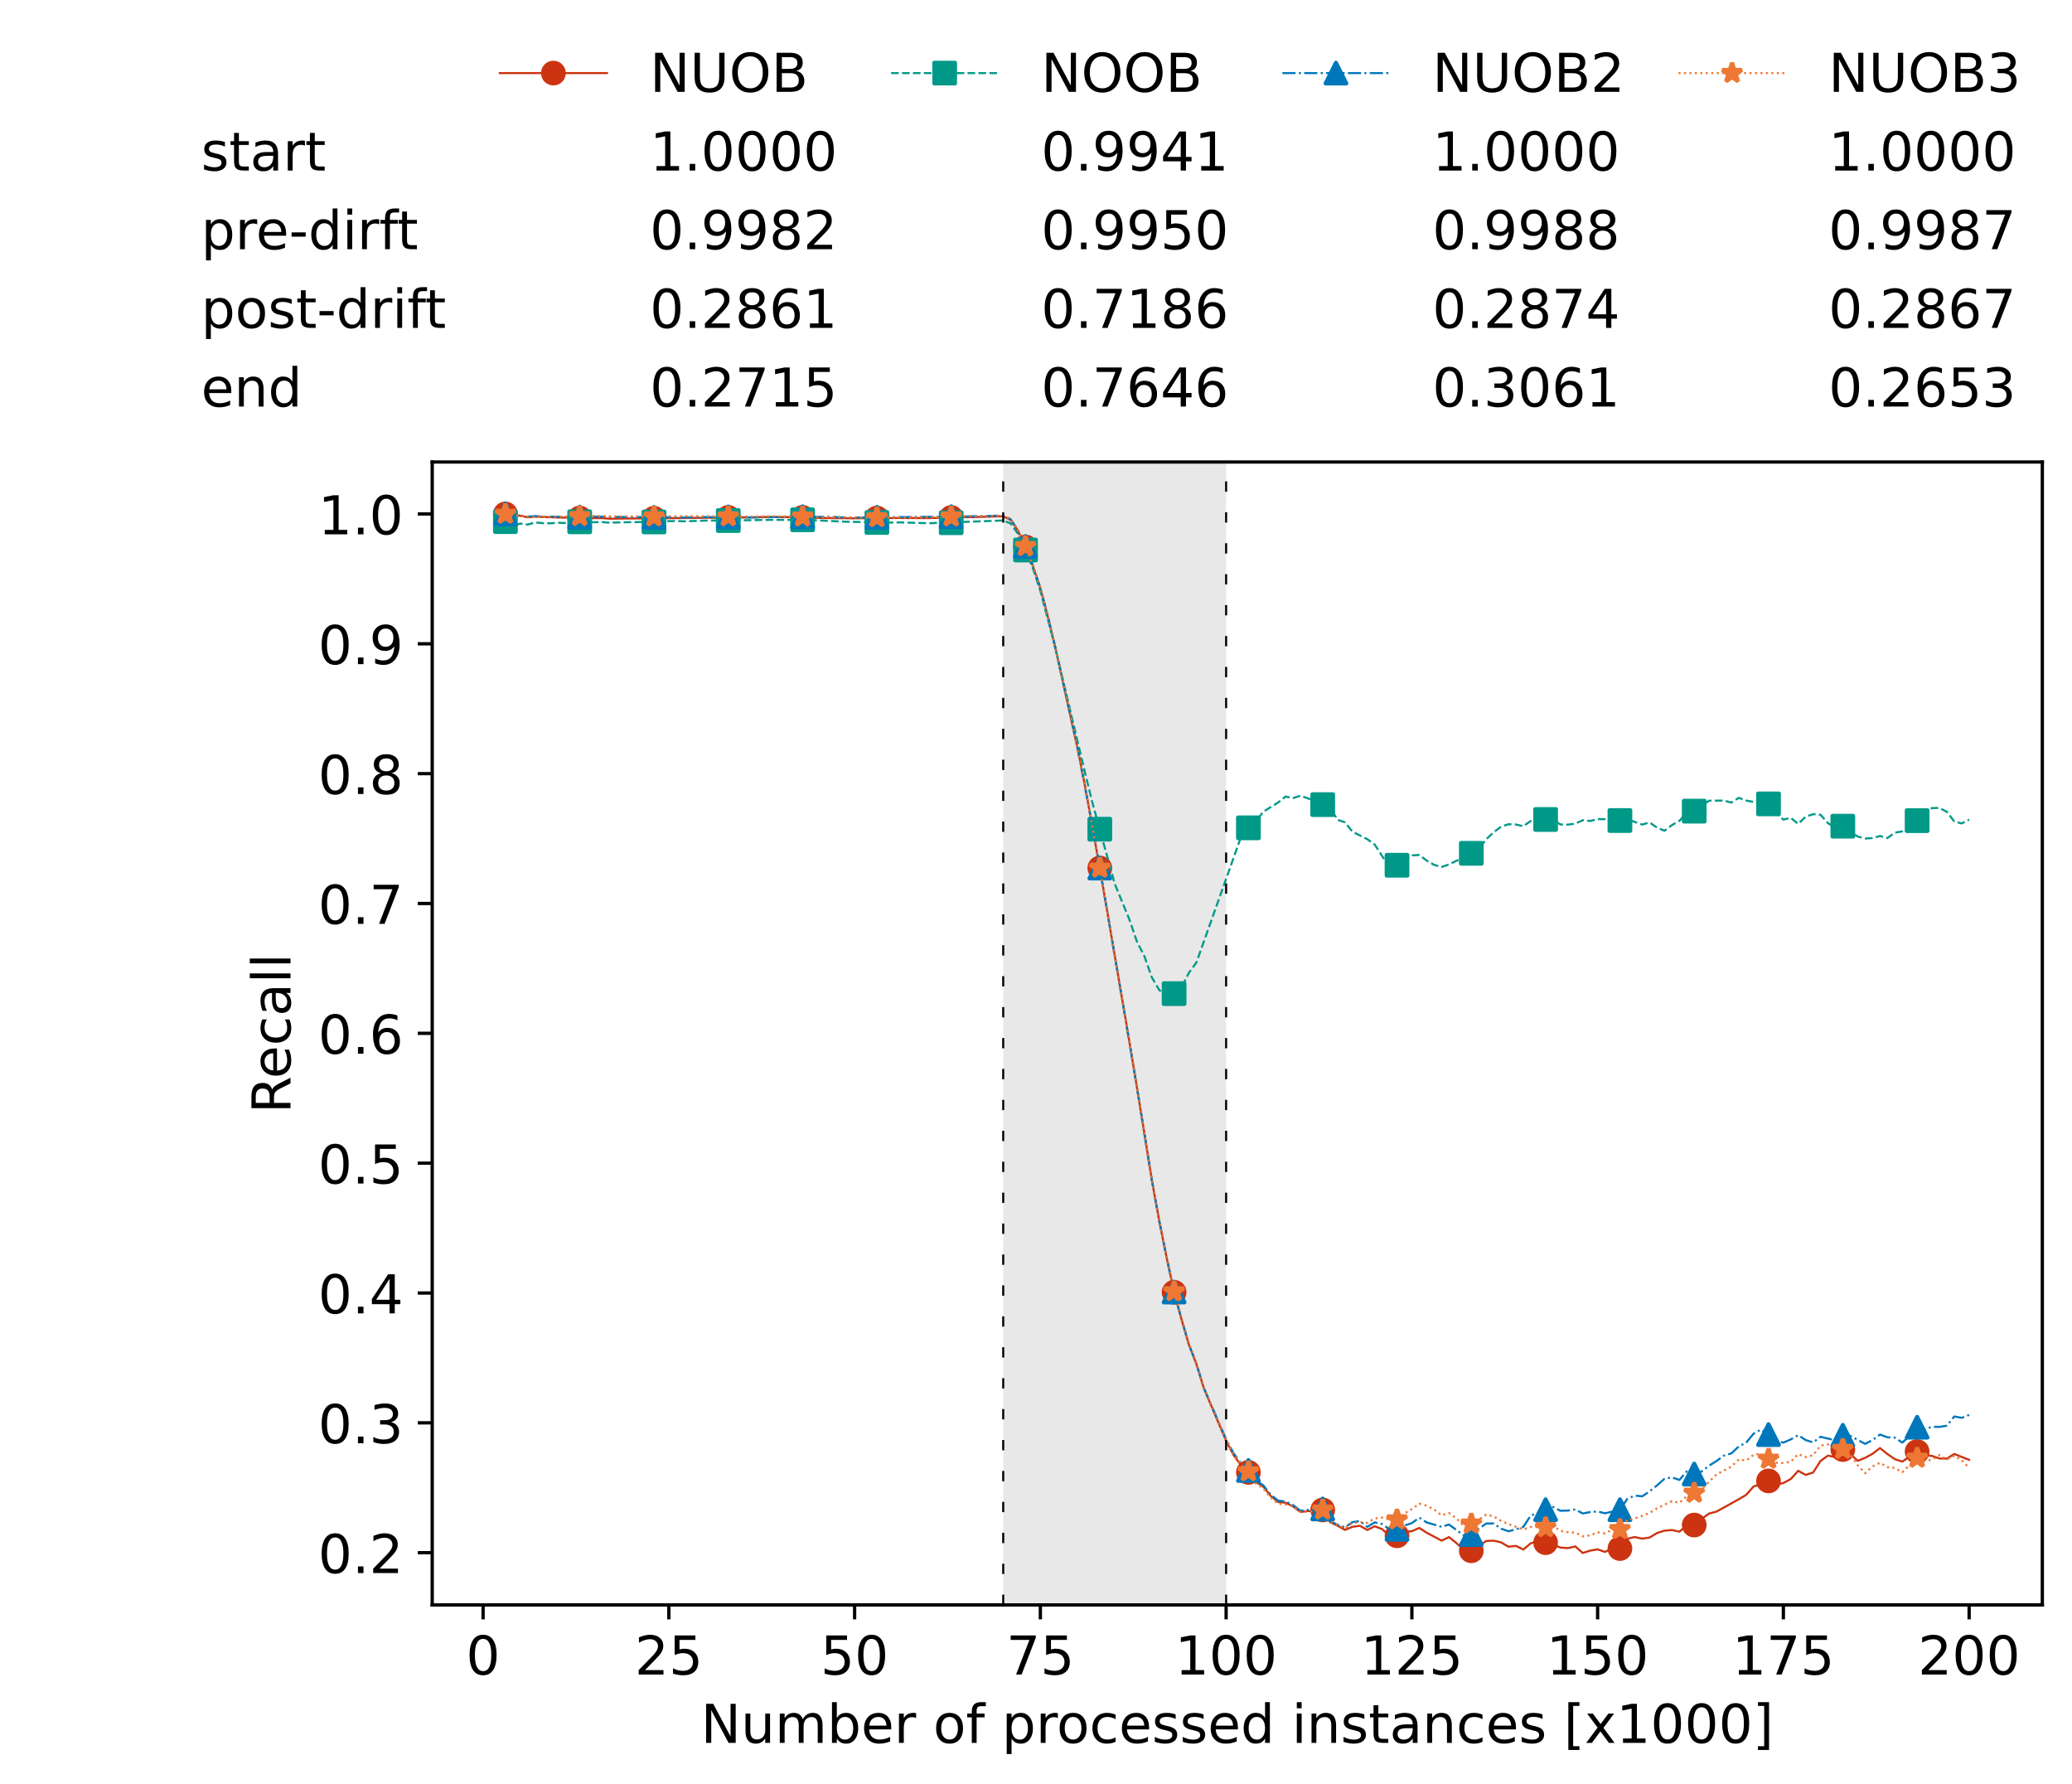 <?xml version="1.0" encoding="utf-8" standalone="no"?>
<!DOCTYPE svg PUBLIC "-//W3C//DTD SVG 1.1//EN"
  "http://www.w3.org/Graphics/SVG/1.1/DTD/svg11.dtd">
<!-- Created with matplotlib (https://matplotlib.org/) -->
<svg height="432.615pt" version="1.1" viewBox="0 0 502.65 432.615" width="502.65pt" xmlns="http://www.w3.org/2000/svg" xmlns:xlink="http://www.w3.org/1999/xlink">
 <defs>
  <style type="text/css">*{stroke-linecap:butt;stroke-linejoin:round;}</style>
 </defs>
 <g id="figure_1">
  <g id="patch_1">
   <path d="M 0 432.615 
L 502.65 432.615 
L 502.65 0 
L 0 0 
z
" style="fill:#ffffff;"/>
  </g>
  <g id="axes_1">
   <g id="patch_2">
    <path d="M 104.85 389.252 
L 495.45 389.252 
L 495.45 112.052 
L 104.85 112.052 
z
" style="fill:#ffffff;"/>
   </g>
   <g id="patch_3">
    <path clip-path="url(#pf0587e70bc)" d="M 297.446 389.252 
L 297.446 112.052 
L 243.372 112.052 
L 243.372 389.252 
z
" style="fill:#d3d3d3;opacity:0.5;"/>
   </g>
   <g id="matplotlib.axis_1">
    <g id="xtick_1">
     <g id="line2d_1">
      <defs>
       <path d="M 0 0 
L 0 3.5 
" id="mc74edc2122" style="stroke:#000000;stroke-width:0.8;"/>
      </defs>
      <g>
       <use style="stroke:#000000;stroke-width:0.8;" x="117.197" xlink:href="#mc74edc2122" y="389.252"/>
      </g>
     </g>
     <g id="text_1">
      <!-- 0 -->
      <g transform="translate(113.061 406.13)scale(0.13 -0.13)">
       <defs>
        <path d="M 31.781 66.406 
Q 24.172 66.406 20.328 58.906 
Q 16.5 51.422 16.5 36.375 
Q 16.5 21.391 20.328 13.891 
Q 24.172 6.391 31.781 6.391 
Q 39.453 6.391 43.281 13.891 
Q 47.125 21.391 47.125 36.375 
Q 47.125 51.422 43.281 58.906 
Q 39.453 66.406 31.781 66.406 
z
M 31.781 74.219 
Q 44.047 74.219 50.516 64.516 
Q 56.984 54.828 56.984 36.375 
Q 56.984 17.969 50.516 8.266 
Q 44.047 -1.422 31.781 -1.422 
Q 19.531 -1.422 13.062 8.266 
Q 6.594 17.969 6.594 36.375 
Q 6.594 54.828 13.062 64.516 
Q 19.531 74.219 31.781 74.219 
z
" id="DejaVuSans-48"/>
       </defs>
       <use xlink:href="#DejaVuSans-48"/>
      </g>
     </g>
    </g>
    <g id="xtick_2">
     <g id="line2d_2">
      <g>
       <use style="stroke:#000000;stroke-width:0.8;" x="162.259" xlink:href="#mc74edc2122" y="389.252"/>
      </g>
     </g>
     <g id="text_2">
      <!-- 25 -->
      <g transform="translate(153.988 406.13)scale(0.13 -0.13)">
       <defs>
        <path d="M 19.188 8.297 
L 53.609 8.297 
L 53.609 0 
L 7.328 0 
L 7.328 8.297 
Q 12.938 14.109 22.625 23.891 
Q 32.328 33.688 34.812 36.531 
Q 39.547 41.844 41.422 45.531 
Q 43.312 49.219 43.312 52.781 
Q 43.312 58.594 39.234 62.25 
Q 35.156 65.922 28.609 65.922 
Q 23.969 65.922 18.812 64.312 
Q 13.672 62.703 7.812 59.422 
L 7.812 69.391 
Q 13.766 71.781 18.938 73 
Q 24.125 74.219 28.422 74.219 
Q 39.75 74.219 46.484 68.547 
Q 53.219 62.891 53.219 53.422 
Q 53.219 48.922 51.531 44.891 
Q 49.859 40.875 45.406 35.406 
Q 44.188 33.984 37.641 27.219 
Q 31.109 20.453 19.188 8.297 
z
" id="DejaVuSans-50"/>
        <path d="M 10.797 72.906 
L 49.516 72.906 
L 49.516 64.594 
L 19.828 64.594 
L 19.828 46.734 
Q 21.969 47.469 24.109 47.828 
Q 26.266 48.188 28.422 48.188 
Q 40.625 48.188 47.75 41.5 
Q 54.891 34.812 54.891 23.391 
Q 54.891 11.625 47.562 5.094 
Q 40.234 -1.422 26.906 -1.422 
Q 22.312 -1.422 17.547 -0.641 
Q 12.797 0.141 7.719 1.703 
L 7.719 11.625 
Q 12.109 9.234 16.797 8.062 
Q 21.484 6.891 26.703 6.891 
Q 35.156 6.891 40.078 11.328 
Q 45.016 15.766 45.016 23.391 
Q 45.016 31 40.078 35.438 
Q 35.156 39.891 26.703 39.891 
Q 22.75 39.891 18.812 39.016 
Q 14.891 38.141 10.797 36.281 
z
" id="DejaVuSans-53"/>
       </defs>
       <use xlink:href="#DejaVuSans-50"/>
       <use x="63.623" xlink:href="#DejaVuSans-53"/>
      </g>
     </g>
    </g>
    <g id="xtick_3">
     <g id="line2d_3">
      <g>
       <use style="stroke:#000000;stroke-width:0.8;" x="207.322" xlink:href="#mc74edc2122" y="389.252"/>
      </g>
     </g>
     <g id="text_3">
      <!-- 50 -->
      <g transform="translate(199.05 406.13)scale(0.13 -0.13)">
       <use xlink:href="#DejaVuSans-53"/>
       <use x="63.623" xlink:href="#DejaVuSans-48"/>
      </g>
     </g>
    </g>
    <g id="xtick_4">
     <g id="line2d_4">
      <g>
       <use style="stroke:#000000;stroke-width:0.8;" x="252.384" xlink:href="#mc74edc2122" y="389.252"/>
      </g>
     </g>
     <g id="text_4">
      <!-- 75 -->
      <g transform="translate(244.113 406.13)scale(0.13 -0.13)">
       <defs>
        <path d="M 8.203 72.906 
L 55.078 72.906 
L 55.078 68.703 
L 28.609 0 
L 18.312 0 
L 43.219 64.594 
L 8.203 64.594 
z
" id="DejaVuSans-55"/>
       </defs>
       <use xlink:href="#DejaVuSans-55"/>
       <use x="63.623" xlink:href="#DejaVuSans-53"/>
      </g>
     </g>
    </g>
    <g id="xtick_5">
     <g id="line2d_5">
      <g>
       <use style="stroke:#000000;stroke-width:0.8;" x="297.446" xlink:href="#mc74edc2122" y="389.252"/>
      </g>
     </g>
     <g id="text_5">
      <!-- 100 -->
      <g transform="translate(285.039 406.13)scale(0.13 -0.13)">
       <defs>
        <path d="M 12.406 8.297 
L 28.516 8.297 
L 28.516 63.922 
L 10.984 60.406 
L 10.984 69.391 
L 28.422 72.906 
L 38.281 72.906 
L 38.281 8.297 
L 54.391 8.297 
L 54.391 0 
L 12.406 0 
z
" id="DejaVuSans-49"/>
       </defs>
       <use xlink:href="#DejaVuSans-49"/>
       <use x="63.623" xlink:href="#DejaVuSans-48"/>
       <use x="127.246" xlink:href="#DejaVuSans-48"/>
      </g>
     </g>
    </g>
    <g id="xtick_6">
     <g id="line2d_6">
      <g>
       <use style="stroke:#000000;stroke-width:0.8;" x="342.509" xlink:href="#mc74edc2122" y="389.252"/>
      </g>
     </g>
     <g id="text_6">
      <!-- 125 -->
      <g transform="translate(330.102 406.13)scale(0.13 -0.13)">
       <use xlink:href="#DejaVuSans-49"/>
       <use x="63.623" xlink:href="#DejaVuSans-50"/>
       <use x="127.246" xlink:href="#DejaVuSans-53"/>
      </g>
     </g>
    </g>
    <g id="xtick_7">
     <g id="line2d_7">
      <g>
       <use style="stroke:#000000;stroke-width:0.8;" x="387.571" xlink:href="#mc74edc2122" y="389.252"/>
      </g>
     </g>
     <g id="text_7">
      <!-- 150 -->
      <g transform="translate(375.164 406.13)scale(0.13 -0.13)">
       <use xlink:href="#DejaVuSans-49"/>
       <use x="63.623" xlink:href="#DejaVuSans-53"/>
       <use x="127.246" xlink:href="#DejaVuSans-48"/>
      </g>
     </g>
    </g>
    <g id="xtick_8">
     <g id="line2d_8">
      <g>
       <use style="stroke:#000000;stroke-width:0.8;" x="432.633" xlink:href="#mc74edc2122" y="389.252"/>
      </g>
     </g>
     <g id="text_8">
      <!-- 175 -->
      <g transform="translate(420.226 406.13)scale(0.13 -0.13)">
       <use xlink:href="#DejaVuSans-49"/>
       <use x="63.623" xlink:href="#DejaVuSans-55"/>
       <use x="127.246" xlink:href="#DejaVuSans-53"/>
      </g>
     </g>
    </g>
    <g id="xtick_9">
     <g id="line2d_9">
      <g>
       <use style="stroke:#000000;stroke-width:0.8;" x="477.695" xlink:href="#mc74edc2122" y="389.252"/>
      </g>
     </g>
     <g id="text_9">
      <!-- 200 -->
      <g transform="translate(465.289 406.13)scale(0.13 -0.13)">
       <use xlink:href="#DejaVuSans-50"/>
       <use x="63.623" xlink:href="#DejaVuSans-48"/>
       <use x="127.246" xlink:href="#DejaVuSans-48"/>
      </g>
     </g>
    </g>
    <g id="text_10">
     <!-- Number of processed instances [x1000] -->
     <g transform="translate(170.025 422.711)scale(0.13 -0.13)">
      <defs>
       <path d="M 9.812 72.906 
L 23.094 72.906 
L 55.422 11.922 
L 55.422 72.906 
L 64.984 72.906 
L 64.984 0 
L 51.703 0 
L 19.391 60.984 
L 19.391 0 
L 9.812 0 
z
" id="DejaVuSans-78"/>
       <path d="M 8.5 21.578 
L 8.5 54.688 
L 17.484 54.688 
L 17.484 21.922 
Q 17.484 14.156 20.5 10.266 
Q 23.531 6.391 29.594 6.391 
Q 36.859 6.391 41.078 11.031 
Q 45.312 15.672 45.312 23.688 
L 45.312 54.688 
L 54.297 54.688 
L 54.297 0 
L 45.312 0 
L 45.312 8.406 
Q 42.047 3.422 37.719 1 
Q 33.406 -1.422 27.688 -1.422 
Q 18.266 -1.422 13.375 4.438 
Q 8.5 10.297 8.5 21.578 
z
M 31.109 56 
z
" id="DejaVuSans-117"/>
       <path d="M 52 44.188 
Q 55.375 50.25 60.062 53.125 
Q 64.75 56 71.094 56 
Q 79.641 56 84.281 50.016 
Q 88.922 44.047 88.922 33.016 
L 88.922 0 
L 79.891 0 
L 79.891 32.719 
Q 79.891 40.578 77.094 44.375 
Q 74.312 48.188 68.609 48.188 
Q 61.625 48.188 57.562 43.547 
Q 53.516 38.922 53.516 30.906 
L 53.516 0 
L 44.484 0 
L 44.484 32.719 
Q 44.484 40.625 41.703 44.406 
Q 38.922 48.188 33.109 48.188 
Q 26.219 48.188 22.156 43.531 
Q 18.109 38.875 18.109 30.906 
L 18.109 0 
L 9.078 0 
L 9.078 54.688 
L 18.109 54.688 
L 18.109 46.188 
Q 21.188 51.219 25.484 53.609 
Q 29.781 56 35.688 56 
Q 41.656 56 45.828 52.969 
Q 50 49.953 52 44.188 
z
" id="DejaVuSans-109"/>
       <path d="M 48.688 27.297 
Q 48.688 37.203 44.609 42.844 
Q 40.531 48.484 33.406 48.484 
Q 26.266 48.484 22.188 42.844 
Q 18.109 37.203 18.109 27.297 
Q 18.109 17.391 22.188 11.75 
Q 26.266 6.109 33.406 6.109 
Q 40.531 6.109 44.609 11.75 
Q 48.688 17.391 48.688 27.297 
z
M 18.109 46.391 
Q 20.953 51.266 25.266 53.625 
Q 29.594 56 35.594 56 
Q 45.562 56 51.781 48.094 
Q 58.016 40.188 58.016 27.297 
Q 58.016 14.406 51.781 6.484 
Q 45.562 -1.422 35.594 -1.422 
Q 29.594 -1.422 25.266 0.953 
Q 20.953 3.328 18.109 8.203 
L 18.109 0 
L 9.078 0 
L 9.078 75.984 
L 18.109 75.984 
z
" id="DejaVuSans-98"/>
       <path d="M 56.203 29.594 
L 56.203 25.203 
L 14.891 25.203 
Q 15.484 15.922 20.484 11.062 
Q 25.484 6.203 34.422 6.203 
Q 39.594 6.203 44.453 7.469 
Q 49.312 8.734 54.109 11.281 
L 54.109 2.781 
Q 49.266 0.734 44.188 -0.344 
Q 39.109 -1.422 33.891 -1.422 
Q 20.797 -1.422 13.156 6.188 
Q 5.516 13.812 5.516 26.812 
Q 5.516 40.234 12.766 48.109 
Q 20.016 56 32.328 56 
Q 43.359 56 49.781 48.891 
Q 56.203 41.797 56.203 29.594 
z
M 47.219 32.234 
Q 47.125 39.594 43.094 43.984 
Q 39.062 48.391 32.422 48.391 
Q 24.906 48.391 20.391 44.141 
Q 15.875 39.891 15.188 32.172 
z
" id="DejaVuSans-101"/>
       <path d="M 41.109 46.297 
Q 39.594 47.172 37.812 47.578 
Q 36.031 48 33.891 48 
Q 26.266 48 22.188 43.047 
Q 18.109 38.094 18.109 28.812 
L 18.109 0 
L 9.078 0 
L 9.078 54.688 
L 18.109 54.688 
L 18.109 46.188 
Q 20.953 51.172 25.484 53.578 
Q 30.031 56 36.531 56 
Q 37.453 56 38.578 55.875 
Q 39.703 55.766 41.062 55.516 
z
" id="DejaVuSans-114"/>
       <path id="DejaVuSans-32"/>
       <path d="M 30.609 48.391 
Q 23.391 48.391 19.188 42.75 
Q 14.984 37.109 14.984 27.297 
Q 14.984 17.484 19.156 11.844 
Q 23.344 6.203 30.609 6.203 
Q 37.797 6.203 41.984 11.859 
Q 46.188 17.531 46.188 27.297 
Q 46.188 37.016 41.984 42.703 
Q 37.797 48.391 30.609 48.391 
z
M 30.609 56 
Q 42.328 56 49.016 48.375 
Q 55.719 40.766 55.719 27.297 
Q 55.719 13.875 49.016 6.219 
Q 42.328 -1.422 30.609 -1.422 
Q 18.844 -1.422 12.172 6.219 
Q 5.516 13.875 5.516 27.297 
Q 5.516 40.766 12.172 48.375 
Q 18.844 56 30.609 56 
z
" id="DejaVuSans-111"/>
       <path d="M 37.109 75.984 
L 37.109 68.5 
L 28.516 68.5 
Q 23.688 68.5 21.797 66.547 
Q 19.922 64.594 19.922 59.516 
L 19.922 54.688 
L 34.719 54.688 
L 34.719 47.703 
L 19.922 47.703 
L 19.922 0 
L 10.891 0 
L 10.891 47.703 
L 2.297 47.703 
L 2.297 54.688 
L 10.891 54.688 
L 10.891 58.5 
Q 10.891 67.625 15.141 71.797 
Q 19.391 75.984 28.609 75.984 
z
" id="DejaVuSans-102"/>
       <path d="M 18.109 8.203 
L 18.109 -20.797 
L 9.078 -20.797 
L 9.078 54.688 
L 18.109 54.688 
L 18.109 46.391 
Q 20.953 51.266 25.266 53.625 
Q 29.594 56 35.594 56 
Q 45.562 56 51.781 48.094 
Q 58.016 40.188 58.016 27.297 
Q 58.016 14.406 51.781 6.484 
Q 45.562 -1.422 35.594 -1.422 
Q 29.594 -1.422 25.266 0.953 
Q 20.953 3.328 18.109 8.203 
z
M 48.688 27.297 
Q 48.688 37.203 44.609 42.844 
Q 40.531 48.484 33.406 48.484 
Q 26.266 48.484 22.188 42.844 
Q 18.109 37.203 18.109 27.297 
Q 18.109 17.391 22.188 11.75 
Q 26.266 6.109 33.406 6.109 
Q 40.531 6.109 44.609 11.75 
Q 48.688 17.391 48.688 27.297 
z
" id="DejaVuSans-112"/>
       <path d="M 48.781 52.594 
L 48.781 44.188 
Q 44.969 46.297 41.141 47.344 
Q 37.312 48.391 33.406 48.391 
Q 24.656 48.391 19.812 42.844 
Q 14.984 37.312 14.984 27.297 
Q 14.984 17.281 19.812 11.734 
Q 24.656 6.203 33.406 6.203 
Q 37.312 6.203 41.141 7.25 
Q 44.969 8.297 48.781 10.406 
L 48.781 2.094 
Q 45.016 0.344 40.984 -0.531 
Q 36.969 -1.422 32.422 -1.422 
Q 20.062 -1.422 12.781 6.344 
Q 5.516 14.109 5.516 27.297 
Q 5.516 40.672 12.859 48.328 
Q 20.219 56 33.016 56 
Q 37.156 56 41.109 55.141 
Q 45.062 54.297 48.781 52.594 
z
" id="DejaVuSans-99"/>
       <path d="M 44.281 53.078 
L 44.281 44.578 
Q 40.484 46.531 36.375 47.5 
Q 32.281 48.484 27.875 48.484 
Q 21.188 48.484 17.844 46.438 
Q 14.5 44.391 14.5 40.281 
Q 14.5 37.156 16.891 35.375 
Q 19.281 33.594 26.516 31.984 
L 29.594 31.297 
Q 39.156 29.25 43.188 25.516 
Q 47.219 21.781 47.219 15.094 
Q 47.219 7.469 41.188 3.016 
Q 35.156 -1.422 24.609 -1.422 
Q 20.219 -1.422 15.453 -0.562 
Q 10.688 0.297 5.422 2 
L 5.422 11.281 
Q 10.406 8.688 15.234 7.391 
Q 20.062 6.109 24.812 6.109 
Q 31.156 6.109 34.562 8.281 
Q 37.984 10.453 37.984 14.406 
Q 37.984 18.062 35.516 20.016 
Q 33.062 21.969 24.703 23.781 
L 21.578 24.516 
Q 13.234 26.266 9.516 29.906 
Q 5.812 33.547 5.812 39.891 
Q 5.812 47.609 11.281 51.797 
Q 16.75 56 26.812 56 
Q 31.781 56 36.172 55.266 
Q 40.578 54.547 44.281 53.078 
z
" id="DejaVuSans-115"/>
       <path d="M 45.406 46.391 
L 45.406 75.984 
L 54.391 75.984 
L 54.391 0 
L 45.406 0 
L 45.406 8.203 
Q 42.578 3.328 38.25 0.953 
Q 33.938 -1.422 27.875 -1.422 
Q 17.969 -1.422 11.734 6.484 
Q 5.516 14.406 5.516 27.297 
Q 5.516 40.188 11.734 48.094 
Q 17.969 56 27.875 56 
Q 33.938 56 38.25 53.625 
Q 42.578 51.266 45.406 46.391 
z
M 14.797 27.297 
Q 14.797 17.391 18.875 11.75 
Q 22.953 6.109 30.078 6.109 
Q 37.203 6.109 41.297 11.75 
Q 45.406 17.391 45.406 27.297 
Q 45.406 37.203 41.297 42.844 
Q 37.203 48.484 30.078 48.484 
Q 22.953 48.484 18.875 42.844 
Q 14.797 37.203 14.797 27.297 
z
" id="DejaVuSans-100"/>
       <path d="M 9.422 54.688 
L 18.406 54.688 
L 18.406 0 
L 9.422 0 
z
M 9.422 75.984 
L 18.406 75.984 
L 18.406 64.594 
L 9.422 64.594 
z
" id="DejaVuSans-105"/>
       <path d="M 54.891 33.016 
L 54.891 0 
L 45.906 0 
L 45.906 32.719 
Q 45.906 40.484 42.875 44.328 
Q 39.844 48.188 33.797 48.188 
Q 26.516 48.188 22.312 43.547 
Q 18.109 38.922 18.109 30.906 
L 18.109 0 
L 9.078 0 
L 9.078 54.688 
L 18.109 54.688 
L 18.109 46.188 
Q 21.344 51.125 25.703 53.562 
Q 30.078 56 35.797 56 
Q 45.219 56 50.047 50.172 
Q 54.891 44.344 54.891 33.016 
z
" id="DejaVuSans-110"/>
       <path d="M 18.312 70.219 
L 18.312 54.688 
L 36.812 54.688 
L 36.812 47.703 
L 18.312 47.703 
L 18.312 18.016 
Q 18.312 11.328 20.141 9.422 
Q 21.969 7.516 27.594 7.516 
L 36.812 7.516 
L 36.812 0 
L 27.594 0 
Q 17.188 0 13.234 3.875 
Q 9.281 7.766 9.281 18.016 
L 9.281 47.703 
L 2.688 47.703 
L 2.688 54.688 
L 9.281 54.688 
L 9.281 70.219 
z
" id="DejaVuSans-116"/>
       <path d="M 34.281 27.484 
Q 23.391 27.484 19.188 25 
Q 14.984 22.516 14.984 16.5 
Q 14.984 11.719 18.141 8.906 
Q 21.297 6.109 26.703 6.109 
Q 34.188 6.109 38.703 11.406 
Q 43.219 16.703 43.219 25.484 
L 43.219 27.484 
z
M 52.203 31.203 
L 52.203 0 
L 43.219 0 
L 43.219 8.297 
Q 40.141 3.328 35.547 0.953 
Q 30.953 -1.422 24.312 -1.422 
Q 15.922 -1.422 10.953 3.297 
Q 6 8.016 6 15.922 
Q 6 25.141 12.172 29.828 
Q 18.359 34.516 30.609 34.516 
L 43.219 34.516 
L 43.219 35.406 
Q 43.219 41.609 39.141 45 
Q 35.062 48.391 27.688 48.391 
Q 23 48.391 18.547 47.266 
Q 14.109 46.141 10.016 43.891 
L 10.016 52.203 
Q 14.938 54.109 19.578 55.047 
Q 24.219 56 28.609 56 
Q 40.484 56 46.344 49.844 
Q 52.203 43.703 52.203 31.203 
z
" id="DejaVuSans-97"/>
       <path d="M 8.594 75.984 
L 29.297 75.984 
L 29.297 69 
L 17.578 69 
L 17.578 -6.203 
L 29.297 -6.203 
L 29.297 -13.188 
L 8.594 -13.188 
z
" id="DejaVuSans-91"/>
       <path d="M 54.891 54.688 
L 35.109 28.078 
L 55.906 0 
L 45.312 0 
L 29.391 21.484 
L 13.484 0 
L 2.875 0 
L 24.125 28.609 
L 4.688 54.688 
L 15.281 54.688 
L 29.781 35.203 
L 44.281 54.688 
z
" id="DejaVuSans-120"/>
       <path d="M 30.422 75.984 
L 30.422 -13.188 
L 9.719 -13.188 
L 9.719 -6.203 
L 21.391 -6.203 
L 21.391 69 
L 9.719 69 
L 9.719 75.984 
z
" id="DejaVuSans-93"/>
      </defs>
      <use xlink:href="#DejaVuSans-78"/>
      <use x="74.805" xlink:href="#DejaVuSans-117"/>
      <use x="138.184" xlink:href="#DejaVuSans-109"/>
      <use x="235.596" xlink:href="#DejaVuSans-98"/>
      <use x="299.072" xlink:href="#DejaVuSans-101"/>
      <use x="360.596" xlink:href="#DejaVuSans-114"/>
      <use x="401.709" xlink:href="#DejaVuSans-32"/>
      <use x="433.496" xlink:href="#DejaVuSans-111"/>
      <use x="494.678" xlink:href="#DejaVuSans-102"/>
      <use x="529.883" xlink:href="#DejaVuSans-32"/>
      <use x="561.67" xlink:href="#DejaVuSans-112"/>
      <use x="625.146" xlink:href="#DejaVuSans-114"/>
      <use x="664.01" xlink:href="#DejaVuSans-111"/>
      <use x="725.191" xlink:href="#DejaVuSans-99"/>
      <use x="780.172" xlink:href="#DejaVuSans-101"/>
      <use x="841.695" xlink:href="#DejaVuSans-115"/>
      <use x="893.795" xlink:href="#DejaVuSans-115"/>
      <use x="945.895" xlink:href="#DejaVuSans-101"/>
      <use x="1007.418" xlink:href="#DejaVuSans-100"/>
      <use x="1070.895" xlink:href="#DejaVuSans-32"/>
      <use x="1102.682" xlink:href="#DejaVuSans-105"/>
      <use x="1130.465" xlink:href="#DejaVuSans-110"/>
      <use x="1193.844" xlink:href="#DejaVuSans-115"/>
      <use x="1245.943" xlink:href="#DejaVuSans-116"/>
      <use x="1285.152" xlink:href="#DejaVuSans-97"/>
      <use x="1346.432" xlink:href="#DejaVuSans-110"/>
      <use x="1409.811" xlink:href="#DejaVuSans-99"/>
      <use x="1464.791" xlink:href="#DejaVuSans-101"/>
      <use x="1526.314" xlink:href="#DejaVuSans-115"/>
      <use x="1578.414" xlink:href="#DejaVuSans-32"/>
      <use x="1610.201" xlink:href="#DejaVuSans-91"/>
      <use x="1649.215" xlink:href="#DejaVuSans-120"/>
      <use x="1708.395" xlink:href="#DejaVuSans-49"/>
      <use x="1772.018" xlink:href="#DejaVuSans-48"/>
      <use x="1835.641" xlink:href="#DejaVuSans-48"/>
      <use x="1899.264" xlink:href="#DejaVuSans-48"/>
      <use x="1962.887" xlink:href="#DejaVuSans-93"/>
     </g>
    </g>
   </g>
   <g id="matplotlib.axis_2">
    <g id="ytick_1">
     <g id="line2d_10">
      <defs>
       <path d="M 0 0 
L -3.5 0 
" id="m61bb9756b5" style="stroke:#000000;stroke-width:0.8;"/>
      </defs>
      <g>
       <use style="stroke:#000000;stroke-width:0.8;" x="104.85" xlink:href="#m61bb9756b5" y="376.581"/>
      </g>
     </g>
     <g id="text_11">
      <!-- 0.2 -->
      <g transform="translate(77.176 381.52)scale(0.13 -0.13)">
       <defs>
        <path d="M 10.688 12.406 
L 21 12.406 
L 21 0 
L 10.688 0 
z
" id="DejaVuSans-46"/>
       </defs>
       <use xlink:href="#DejaVuSans-48"/>
       <use x="63.623" xlink:href="#DejaVuSans-46"/>
       <use x="95.41" xlink:href="#DejaVuSans-50"/>
      </g>
     </g>
    </g>
    <g id="ytick_2">
     <g id="line2d_11">
      <g>
       <use style="stroke:#000000;stroke-width:0.8;" x="104.85" xlink:href="#m61bb9756b5" y="345.09"/>
      </g>
     </g>
     <g id="text_12">
      <!-- 0.3 -->
      <g transform="translate(77.176 350.029)scale(0.13 -0.13)">
       <defs>
        <path d="M 40.578 39.312 
Q 47.656 37.797 51.625 33 
Q 55.609 28.219 55.609 21.188 
Q 55.609 10.406 48.188 4.484 
Q 40.766 -1.422 27.094 -1.422 
Q 22.516 -1.422 17.656 -0.516 
Q 12.797 0.391 7.625 2.203 
L 7.625 11.719 
Q 11.719 9.328 16.594 8.109 
Q 21.484 6.891 26.812 6.891 
Q 36.078 6.891 40.938 10.547 
Q 45.797 14.203 45.797 21.188 
Q 45.797 27.641 41.281 31.266 
Q 36.766 34.906 28.719 34.906 
L 20.219 34.906 
L 20.219 43.016 
L 29.109 43.016 
Q 36.375 43.016 40.234 45.922 
Q 44.094 48.828 44.094 54.297 
Q 44.094 59.906 40.109 62.906 
Q 36.141 65.922 28.719 65.922 
Q 24.656 65.922 20.016 65.031 
Q 15.375 64.156 9.812 62.312 
L 9.812 71.094 
Q 15.438 72.656 20.344 73.438 
Q 25.25 74.219 29.594 74.219 
Q 40.828 74.219 47.359 69.109 
Q 53.906 64.016 53.906 55.328 
Q 53.906 49.266 50.438 45.094 
Q 46.969 40.922 40.578 39.312 
z
" id="DejaVuSans-51"/>
       </defs>
       <use xlink:href="#DejaVuSans-48"/>
       <use x="63.623" xlink:href="#DejaVuSans-46"/>
       <use x="95.41" xlink:href="#DejaVuSans-51"/>
      </g>
     </g>
    </g>
    <g id="ytick_3">
     <g id="line2d_12">
      <g>
       <use style="stroke:#000000;stroke-width:0.8;" x="104.85" xlink:href="#m61bb9756b5" y="313.598"/>
      </g>
     </g>
     <g id="text_13">
      <!-- 0.4 -->
      <g transform="translate(77.176 318.537)scale(0.13 -0.13)">
       <defs>
        <path d="M 37.797 64.312 
L 12.891 25.391 
L 37.797 25.391 
z
M 35.203 72.906 
L 47.609 72.906 
L 47.609 25.391 
L 58.016 25.391 
L 58.016 17.188 
L 47.609 17.188 
L 47.609 0 
L 37.797 0 
L 37.797 17.188 
L 4.891 17.188 
L 4.891 26.703 
z
" id="DejaVuSans-52"/>
       </defs>
       <use xlink:href="#DejaVuSans-48"/>
       <use x="63.623" xlink:href="#DejaVuSans-46"/>
       <use x="95.41" xlink:href="#DejaVuSans-52"/>
      </g>
     </g>
    </g>
    <g id="ytick_4">
     <g id="line2d_13">
      <g>
       <use style="stroke:#000000;stroke-width:0.8;" x="104.85" xlink:href="#m61bb9756b5" y="282.107"/>
      </g>
     </g>
     <g id="text_14">
      <!-- 0.5 -->
      <g transform="translate(77.176 287.046)scale(0.13 -0.13)">
       <use xlink:href="#DejaVuSans-48"/>
       <use x="63.623" xlink:href="#DejaVuSans-46"/>
       <use x="95.41" xlink:href="#DejaVuSans-53"/>
      </g>
     </g>
    </g>
    <g id="ytick_5">
     <g id="line2d_14">
      <g>
       <use style="stroke:#000000;stroke-width:0.8;" x="104.85" xlink:href="#m61bb9756b5" y="250.616"/>
      </g>
     </g>
     <g id="text_15">
      <!-- 0.6 -->
      <g transform="translate(77.176 255.555)scale(0.13 -0.13)">
       <defs>
        <path d="M 33.016 40.375 
Q 26.375 40.375 22.484 35.828 
Q 18.609 31.297 18.609 23.391 
Q 18.609 15.531 22.484 10.953 
Q 26.375 6.391 33.016 6.391 
Q 39.656 6.391 43.531 10.953 
Q 47.406 15.531 47.406 23.391 
Q 47.406 31.297 43.531 35.828 
Q 39.656 40.375 33.016 40.375 
z
M 52.594 71.297 
L 52.594 62.312 
Q 48.875 64.062 45.094 64.984 
Q 41.312 65.922 37.594 65.922 
Q 27.828 65.922 22.672 59.328 
Q 17.531 52.734 16.797 39.406 
Q 19.672 43.656 24.016 45.922 
Q 28.375 48.188 33.594 48.188 
Q 44.578 48.188 50.953 41.516 
Q 57.328 34.859 57.328 23.391 
Q 57.328 12.156 50.688 5.359 
Q 44.047 -1.422 33.016 -1.422 
Q 20.359 -1.422 13.672 8.266 
Q 6.984 17.969 6.984 36.375 
Q 6.984 53.656 15.188 63.938 
Q 23.391 74.219 37.203 74.219 
Q 40.922 74.219 44.703 73.484 
Q 48.484 72.75 52.594 71.297 
z
" id="DejaVuSans-54"/>
       </defs>
       <use xlink:href="#DejaVuSans-48"/>
       <use x="63.623" xlink:href="#DejaVuSans-46"/>
       <use x="95.41" xlink:href="#DejaVuSans-54"/>
      </g>
     </g>
    </g>
    <g id="ytick_6">
     <g id="line2d_15">
      <g>
       <use style="stroke:#000000;stroke-width:0.8;" x="104.85" xlink:href="#m61bb9756b5" y="219.125"/>
      </g>
     </g>
     <g id="text_16">
      <!-- 0.7 -->
      <g transform="translate(77.176 224.064)scale(0.13 -0.13)">
       <use xlink:href="#DejaVuSans-48"/>
       <use x="63.623" xlink:href="#DejaVuSans-46"/>
       <use x="95.41" xlink:href="#DejaVuSans-55"/>
      </g>
     </g>
    </g>
    <g id="ytick_7">
     <g id="line2d_16">
      <g>
       <use style="stroke:#000000;stroke-width:0.8;" x="104.85" xlink:href="#m61bb9756b5" y="187.634"/>
      </g>
     </g>
     <g id="text_17">
      <!-- 0.8 -->
      <g transform="translate(77.176 192.573)scale(0.13 -0.13)">
       <defs>
        <path d="M 31.781 34.625 
Q 24.75 34.625 20.719 30.859 
Q 16.703 27.094 16.703 20.516 
Q 16.703 13.922 20.719 10.156 
Q 24.75 6.391 31.781 6.391 
Q 38.812 6.391 42.859 10.172 
Q 46.922 13.969 46.922 20.516 
Q 46.922 27.094 42.891 30.859 
Q 38.875 34.625 31.781 34.625 
z
M 21.922 38.812 
Q 15.578 40.375 12.031 44.719 
Q 8.5 49.078 8.5 55.328 
Q 8.5 64.062 14.719 69.141 
Q 20.953 74.219 31.781 74.219 
Q 42.672 74.219 48.875 69.141 
Q 55.078 64.062 55.078 55.328 
Q 55.078 49.078 51.531 44.719 
Q 48 40.375 41.703 38.812 
Q 48.828 37.156 52.797 32.312 
Q 56.781 27.484 56.781 20.516 
Q 56.781 9.906 50.312 4.234 
Q 43.844 -1.422 31.781 -1.422 
Q 19.734 -1.422 13.25 4.234 
Q 6.781 9.906 6.781 20.516 
Q 6.781 27.484 10.781 32.312 
Q 14.797 37.156 21.922 38.812 
z
M 18.312 54.391 
Q 18.312 48.734 21.844 45.562 
Q 25.391 42.391 31.781 42.391 
Q 38.141 42.391 41.719 45.562 
Q 45.312 48.734 45.312 54.391 
Q 45.312 60.062 41.719 63.234 
Q 38.141 66.406 31.781 66.406 
Q 25.391 66.406 21.844 63.234 
Q 18.312 60.062 18.312 54.391 
z
" id="DejaVuSans-56"/>
       </defs>
       <use xlink:href="#DejaVuSans-48"/>
       <use x="63.623" xlink:href="#DejaVuSans-46"/>
       <use x="95.41" xlink:href="#DejaVuSans-56"/>
      </g>
     </g>
    </g>
    <g id="ytick_8">
     <g id="line2d_17">
      <g>
       <use style="stroke:#000000;stroke-width:0.8;" x="104.85" xlink:href="#m61bb9756b5" y="156.143"/>
      </g>
     </g>
     <g id="text_18">
      <!-- 0.9 -->
      <g transform="translate(77.176 161.082)scale(0.13 -0.13)">
       <defs>
        <path d="M 10.984 1.516 
L 10.984 10.5 
Q 14.703 8.734 18.5 7.812 
Q 22.312 6.891 25.984 6.891 
Q 35.75 6.891 40.891 13.453 
Q 46.047 20.016 46.781 33.406 
Q 43.953 29.203 39.594 26.953 
Q 35.25 24.703 29.984 24.703 
Q 19.047 24.703 12.672 31.312 
Q 6.297 37.938 6.297 49.422 
Q 6.297 60.641 12.938 67.422 
Q 19.578 74.219 30.609 74.219 
Q 43.266 74.219 49.922 64.516 
Q 56.594 54.828 56.594 36.375 
Q 56.594 19.141 48.406 8.859 
Q 40.234 -1.422 26.422 -1.422 
Q 22.703 -1.422 18.891 -0.688 
Q 15.094 0.047 10.984 1.516 
z
M 30.609 32.422 
Q 37.25 32.422 41.125 36.953 
Q 45.016 41.5 45.016 49.422 
Q 45.016 57.281 41.125 61.844 
Q 37.25 66.406 30.609 66.406 
Q 23.969 66.406 20.094 61.844 
Q 16.219 57.281 16.219 49.422 
Q 16.219 41.5 20.094 36.953 
Q 23.969 32.422 30.609 32.422 
z
" id="DejaVuSans-57"/>
       </defs>
       <use xlink:href="#DejaVuSans-48"/>
       <use x="63.623" xlink:href="#DejaVuSans-46"/>
       <use x="95.41" xlink:href="#DejaVuSans-57"/>
      </g>
     </g>
    </g>
    <g id="ytick_9">
     <g id="line2d_18">
      <g>
       <use style="stroke:#000000;stroke-width:0.8;" x="104.85" xlink:href="#m61bb9756b5" y="124.652"/>
      </g>
     </g>
     <g id="text_19">
      <!-- 1.0 -->
      <g transform="translate(77.176 129.591)scale(0.13 -0.13)">
       <use xlink:href="#DejaVuSans-49"/>
       <use x="63.623" xlink:href="#DejaVuSans-46"/>
       <use x="95.41" xlink:href="#DejaVuSans-48"/>
      </g>
     </g>
    </g>
    <g id="text_20">
     <!-- Recall -->
     <g transform="translate(70.472 270.044)rotate(-90)scale(0.13 -0.13)">
      <defs>
       <path d="M 44.391 34.188 
Q 47.562 33.109 50.562 29.594 
Q 53.562 26.078 56.594 19.922 
L 66.609 0 
L 56 0 
L 46.688 18.703 
Q 43.062 26.031 39.672 28.422 
Q 36.281 30.812 30.422 30.812 
L 19.672 30.812 
L 19.672 0 
L 9.812 0 
L 9.812 72.906 
L 32.078 72.906 
Q 44.578 72.906 50.734 67.672 
Q 56.891 62.453 56.891 51.906 
Q 56.891 45.016 53.688 40.469 
Q 50.484 35.938 44.391 34.188 
z
M 19.672 64.797 
L 19.672 38.922 
L 32.078 38.922 
Q 39.203 38.922 42.844 42.219 
Q 46.484 45.516 46.484 51.906 
Q 46.484 58.297 42.844 61.547 
Q 39.203 64.797 32.078 64.797 
z
" id="DejaVuSans-82"/>
       <path d="M 9.422 75.984 
L 18.406 75.984 
L 18.406 0 
L 9.422 0 
z
" id="DejaVuSans-108"/>
      </defs>
      <use xlink:href="#DejaVuSans-82"/>
      <use x="64.982" xlink:href="#DejaVuSans-101"/>
      <use x="126.506" xlink:href="#DejaVuSans-99"/>
      <use x="181.486" xlink:href="#DejaVuSans-97"/>
      <use x="242.766" xlink:href="#DejaVuSans-108"/>
      <use x="270.549" xlink:href="#DejaVuSans-108"/>
     </g>
    </g>
   </g>
   <g id="line2d_19"/>
   <g id="line2d_20"/>
   <g id="line2d_21"/>
   <g id="line2d_22"/>
   <g id="line2d_23"/>
   <g id="line2d_24">
    <path clip-path="url(#pf0587e70bc)" d="M 122.605 124.652 
L 124.407 124.976 
L 126.21 125.076 
L 128.012 125.467 
L 129.815 125.304 
L 135.222 125.518 
L 138.827 125.541 
L 142.432 125.67 
L 146.037 125.662 
L 147.839 125.799 
L 158.654 125.698 
L 167.667 125.629 
L 171.272 125.57 
L 174.877 125.565 
L 178.482 125.491 
L 182.087 125.484 
L 185.692 125.392 
L 191.099 125.424 
L 192.902 125.393 
L 198.309 125.614 
L 203.717 125.676 
L 207.322 125.71 
L 210.927 125.676 
L 218.137 125.625 
L 225.347 125.661 
L 232.557 125.444 
L 236.162 125.406 
L 239.767 125.315 
L 243.372 125.219 
L 245.174 126.121 
L 246.976 128.767 
L 248.779 132.66 
L 250.581 137.313 
L 252.384 142.674 
L 254.186 149.483 
L 255.989 156.969 
L 261.396 181.461 
L 263.199 190.567 
L 266.804 210.526 
L 274.014 252.803 
L 277.619 274.86 
L 279.421 286.169 
L 281.224 296.123 
L 283.026 305.059 
L 284.829 313.421 
L 286.631 320.027 
L 288.434 326.186 
L 290.236 330.819 
L 292.039 336.689 
L 297.446 349.475 
L 299.249 352.902 
L 301.051 355.383 
L 302.854 357.1 
L 304.656 359.414 
L 306.459 360.562 
L 308.261 362.816 
L 310.064 364.291 
L 311.866 364.46 
L 313.669 365.355 
L 315.471 366.707 
L 317.274 366.47 
L 319.076 366.557 
L 320.879 366.213 
L 322.681 369.19 
L 324.484 370.038 
L 326.286 371.051 
L 328.089 370.308 
L 329.891 370.054 
L 331.694 371.07 
L 333.496 370.165 
L 335.299 370.869 
L 337.101 372.48 
L 338.904 372.48 
L 340.706 371.536 
L 342.509 371.366 
L 344.311 370.579 
L 346.114 371.744 
L 349.719 373.654 
L 351.521 372.802 
L 353.324 374.249 
L 355.126 375.94 
L 356.928 376.112 
L 360.533 373.736 
L 362.336 373.663 
L 364.138 374.072 
L 365.941 375.126 
L 367.743 374.937 
L 369.546 375.81 
L 371.348 374.317 
L 373.151 373.718 
L 376.756 374.659 
L 378.558 375.338 
L 380.361 375.474 
L 382.163 375.061 
L 383.966 376.652 
L 385.768 376.079 
L 387.571 375.776 
L 389.373 376.402 
L 391.176 375.429 
L 392.978 375.575 
L 394.781 373.17 
L 396.583 372.79 
L 398.386 373.168 
L 400.188 372.904 
L 401.991 371.807 
L 403.793 371.241 
L 405.596 371.083 
L 407.398 371.49 
L 409.201 370.003 
L 411.003 369.879 
L 412.806 368.378 
L 414.608 367.09 
L 416.411 366.612 
L 421.818 363.616 
L 423.621 362.541 
L 425.423 360.495 
L 427.226 359.977 
L 429.028 359.173 
L 430.831 360.071 
L 432.633 359.689 
L 434.436 358.705 
L 436.238 356.711 
L 438.041 357.721 
L 439.843 357.137 
L 441.646 354.334 
L 443.448 353.032 
L 445.251 353.417 
L 447.053 351.558 
L 448.856 352.623 
L 450.658 354.293 
L 452.461 353.583 
L 454.263 352.599 
L 456.066 351.205 
L 457.868 352.654 
L 459.671 353.891 
L 461.473 354.491 
L 465.078 352.056 
L 466.881 352.952 
L 468.683 353.109 
L 470.485 353.722 
L 472.288 353.768 
L 474.09 352.634 
L 477.695 354.061 
L 477.695 354.061 
" style="fill:none;stroke:#cc3311;stroke-linecap:square;stroke-width:0.5;"/>
    <defs>
     <path d="M 0 2.5 
C 0.663 2.5 1.299 2.237 1.768 1.768 
C 2.237 1.299 2.5 0.663 2.5 0 
C 2.5 -0.663 2.237 -1.299 1.768 -1.768 
C 1.299 -2.237 0.663 -2.5 0 -2.5 
C -0.663 -2.5 -1.299 -2.237 -1.768 -1.768 
C -2.237 -1.299 -2.5 -0.663 -2.5 0 
C -2.5 0.663 -2.237 1.299 -1.768 1.768 
C -1.299 2.237 -0.663 2.5 0 2.5 
z
" id="m619bee4711" style="stroke:#cc3311;"/>
    </defs>
    <g clip-path="url(#pf0587e70bc)">
     <use style="fill:#cc3311;stroke:#cc3311;" x="122.605" xlink:href="#m619bee4711" y="124.652"/>
     <use style="fill:#cc3311;stroke:#cc3311;" x="140.629" xlink:href="#m619bee4711" y="125.64"/>
     <use style="fill:#cc3311;stroke:#cc3311;" x="158.654" xlink:href="#m619bee4711" y="125.698"/>
     <use style="fill:#cc3311;stroke:#cc3311;" x="176.679" xlink:href="#m619bee4711" y="125.498"/>
     <use style="fill:#cc3311;stroke:#cc3311;" x="194.704" xlink:href="#m619bee4711" y="125.485"/>
     <use style="fill:#cc3311;stroke:#cc3311;" x="212.729" xlink:href="#m619bee4711" y="125.644"/>
     <use style="fill:#cc3311;stroke:#cc3311;" x="230.754" xlink:href="#m619bee4711" y="125.507"/>
     <use style="fill:#cc3311;stroke:#cc3311;" x="248.779" xlink:href="#m619bee4711" y="132.66"/>
     <use style="fill:#cc3311;stroke:#cc3311;" x="266.804" xlink:href="#m619bee4711" y="210.526"/>
     <use style="fill:#cc3311;stroke:#cc3311;" x="284.829" xlink:href="#m619bee4711" y="313.421"/>
     <use style="fill:#cc3311;stroke:#cc3311;" x="302.854" xlink:href="#m619bee4711" y="357.1"/>
     <use style="fill:#cc3311;stroke:#cc3311;" x="320.879" xlink:href="#m619bee4711" y="366.213"/>
     <use style="fill:#cc3311;stroke:#cc3311;" x="338.904" xlink:href="#m619bee4711" y="372.48"/>
     <use style="fill:#cc3311;stroke:#cc3311;" x="356.928" xlink:href="#m619bee4711" y="376.112"/>
     <use style="fill:#cc3311;stroke:#cc3311;" x="374.953" xlink:href="#m619bee4711" y="374.149"/>
     <use style="fill:#cc3311;stroke:#cc3311;" x="392.978" xlink:href="#m619bee4711" y="375.575"/>
     <use style="fill:#cc3311;stroke:#cc3311;" x="411.003" xlink:href="#m619bee4711" y="369.879"/>
     <use style="fill:#cc3311;stroke:#cc3311;" x="429.028" xlink:href="#m619bee4711" y="359.173"/>
     <use style="fill:#cc3311;stroke:#cc3311;" x="447.053" xlink:href="#m619bee4711" y="351.558"/>
     <use style="fill:#cc3311;stroke:#cc3311;" x="465.078" xlink:href="#m619bee4711" y="352.056"/>
    </g>
   </g>
   <g id="line2d_25"/>
   <g id="line2d_26"/>
   <g id="line2d_27"/>
   <g id="line2d_28"/>
   <g id="line2d_29">
    <path clip-path="url(#pf0587e70bc)" d="M 122.605 126.508 
L 124.407 127.528 
L 126.21 126.984 
L 128.012 127.23 
L 129.815 126.714 
L 131.617 126.881 
L 133.419 126.92 
L 135.222 126.786 
L 137.024 126.833 
L 140.629 126.557 
L 142.432 126.677 
L 146.037 126.618 
L 147.839 126.774 
L 151.444 126.668 
L 155.049 126.616 
L 164.062 126.349 
L 165.864 126.441 
L 171.272 126.261 
L 182.087 126.161 
L 187.494 126.073 
L 196.507 126.134 
L 205.519 126.547 
L 210.927 126.644 
L 216.334 126.753 
L 218.137 126.697 
L 225.347 126.902 
L 243.372 126.23 
L 245.174 126.97 
L 246.976 129.494 
L 248.779 133.392 
L 250.581 137.878 
L 252.384 143.326 
L 255.989 157.053 
L 263.199 187.338 
L 265.001 194.651 
L 270.409 214.302 
L 274.014 223.114 
L 275.816 228.382 
L 277.619 231.912 
L 279.421 237.036 
L 281.224 240.119 
L 283.026 241.299 
L 284.829 240.988 
L 286.631 239.469 
L 288.434 235.913 
L 290.236 233.451 
L 301.051 202.992 
L 302.854 200.776 
L 304.656 199.232 
L 306.459 196.877 
L 310.064 194.636 
L 311.866 193.191 
L 313.669 193.571 
L 315.471 192.992 
L 317.274 193.615 
L 320.879 195.151 
L 322.681 195.911 
L 324.484 198.831 
L 326.286 199.448 
L 328.089 201.714 
L 331.694 203.526 
L 333.496 204.838 
L 337.101 210.433 
L 338.904 209.855 
L 340.706 208.506 
L 342.509 207.452 
L 344.311 207.373 
L 346.114 208.718 
L 347.916 209.764 
L 349.719 210.27 
L 351.521 209.661 
L 353.324 208.763 
L 355.126 208.04 
L 358.731 205.823 
L 360.533 203.57 
L 362.336 201.863 
L 364.138 200.498 
L 365.941 199.899 
L 367.743 199.974 
L 369.546 200.388 
L 371.348 199.12 
L 373.151 198.834 
L 374.953 198.752 
L 376.756 198.906 
L 378.558 199.964 
L 380.361 200.001 
L 382.163 199.759 
L 383.966 198.926 
L 385.768 199.118 
L 387.571 198.664 
L 389.373 198.681 
L 391.176 199.243 
L 394.781 198.702 
L 398.386 199.986 
L 400.188 199.473 
L 401.991 200.741 
L 403.793 201.485 
L 405.596 200.118 
L 407.398 199.104 
L 409.201 197.102 
L 411.003 196.728 
L 414.608 194.195 
L 418.213 194.164 
L 420.016 194.64 
L 421.818 193.503 
L 423.621 194.154 
L 425.423 194.507 
L 427.226 193.985 
L 429.028 194.968 
L 430.831 197.211 
L 432.633 198.777 
L 434.436 198.358 
L 436.238 199.834 
L 438.041 198.065 
L 439.843 197.471 
L 441.646 197.606 
L 443.448 199.656 
L 445.251 200.669 
L 447.053 200.377 
L 448.856 201.756 
L 450.658 202.879 
L 452.461 203.369 
L 454.263 203.254 
L 456.066 202.754 
L 457.868 203.264 
L 459.671 201.942 
L 461.473 201.642 
L 463.276 200.784 
L 465.078 199.033 
L 468.683 195.98 
L 470.485 195.951 
L 472.288 196.888 
L 474.09 199.231 
L 475.893 199.713 
L 477.695 198.789 
L 477.695 198.789 
" style="fill:none;stroke:#009988;stroke-dasharray:1.85,0.8;stroke-dashoffset:0;stroke-width:0.5;"/>
    <defs>
     <path d="M -2.5 2.5 
L 2.5 2.5 
L 2.5 -2.5 
L -2.5 -2.5 
z
" id="mb681fb18dd" style="stroke:#009988;stroke-linejoin:miter;"/>
    </defs>
    <g clip-path="url(#pf0587e70bc)">
     <use style="fill:#009988;stroke:#009988;stroke-linejoin:miter;" x="122.605" xlink:href="#mb681fb18dd" y="126.508"/>
     <use style="fill:#009988;stroke:#009988;stroke-linejoin:miter;" x="140.629" xlink:href="#mb681fb18dd" y="126.557"/>
     <use style="fill:#009988;stroke:#009988;stroke-linejoin:miter;" x="158.654" xlink:href="#mb681fb18dd" y="126.585"/>
     <use style="fill:#009988;stroke:#009988;stroke-linejoin:miter;" x="176.679" xlink:href="#mb681fb18dd" y="126.252"/>
     <use style="fill:#009988;stroke:#009988;stroke-linejoin:miter;" x="194.704" xlink:href="#mb681fb18dd" y="126.069"/>
     <use style="fill:#009988;stroke:#009988;stroke-linejoin:miter;" x="212.729" xlink:href="#mb681fb18dd" y="126.709"/>
     <use style="fill:#009988;stroke:#009988;stroke-linejoin:miter;" x="230.754" xlink:href="#mb681fb18dd" y="126.779"/>
     <use style="fill:#009988;stroke:#009988;stroke-linejoin:miter;" x="248.779" xlink:href="#mb681fb18dd" y="133.392"/>
     <use style="fill:#009988;stroke:#009988;stroke-linejoin:miter;" x="266.804" xlink:href="#mb681fb18dd" y="201.108"/>
     <use style="fill:#009988;stroke:#009988;stroke-linejoin:miter;" x="284.829" xlink:href="#mb681fb18dd" y="240.988"/>
     <use style="fill:#009988;stroke:#009988;stroke-linejoin:miter;" x="302.854" xlink:href="#mb681fb18dd" y="200.776"/>
     <use style="fill:#009988;stroke:#009988;stroke-linejoin:miter;" x="320.879" xlink:href="#mb681fb18dd" y="195.151"/>
     <use style="fill:#009988;stroke:#009988;stroke-linejoin:miter;" x="338.904" xlink:href="#mb681fb18dd" y="209.855"/>
     <use style="fill:#009988;stroke:#009988;stroke-linejoin:miter;" x="356.928" xlink:href="#mb681fb18dd" y="206.954"/>
     <use style="fill:#009988;stroke:#009988;stroke-linejoin:miter;" x="374.953" xlink:href="#mb681fb18dd" y="198.752"/>
     <use style="fill:#009988;stroke:#009988;stroke-linejoin:miter;" x="392.978" xlink:href="#mb681fb18dd" y="199.005"/>
     <use style="fill:#009988;stroke:#009988;stroke-linejoin:miter;" x="411.003" xlink:href="#mb681fb18dd" y="196.728"/>
     <use style="fill:#009988;stroke:#009988;stroke-linejoin:miter;" x="429.028" xlink:href="#mb681fb18dd" y="194.968"/>
     <use style="fill:#009988;stroke:#009988;stroke-linejoin:miter;" x="447.053" xlink:href="#mb681fb18dd" y="200.377"/>
     <use style="fill:#009988;stroke:#009988;stroke-linejoin:miter;" x="465.078" xlink:href="#mb681fb18dd" y="199.033"/>
    </g>
   </g>
   <g id="line2d_30"/>
   <g id="line2d_31"/>
   <g id="line2d_32"/>
   <g id="line2d_33"/>
   <g id="line2d_34">
    <path clip-path="url(#pf0587e70bc)" d="M 122.605 124.652 
L 124.407 124.976 
L 126.21 125.076 
L 128.012 125.301 
L 129.815 125.171 
L 131.617 125.289 
L 138.827 125.346 
L 140.629 125.403 
L 144.234 125.288 
L 151.444 125.393 
L 164.062 125.43 
L 165.864 125.492 
L 171.272 125.402 
L 174.877 125.43 
L 176.679 125.364 
L 182.087 125.509 
L 187.494 125.417 
L 189.297 125.417 
L 191.099 125.296 
L 201.914 125.362 
L 205.519 125.551 
L 221.742 125.38 
L 232.557 125.287 
L 236.162 125.219 
L 239.767 125.128 
L 243.372 125.031 
L 245.174 125.934 
L 246.976 128.61 
L 248.779 132.537 
L 250.581 137.19 
L 252.384 142.584 
L 254.186 149.393 
L 255.989 156.909 
L 261.396 181.392 
L 265.001 200.263 
L 268.606 221.015 
L 272.211 242.309 
L 275.816 263.728 
L 279.421 286.209 
L 281.224 296.091 
L 283.026 305.027 
L 284.829 313.355 
L 286.631 319.961 
L 288.434 326.12 
L 290.236 330.753 
L 292.039 336.623 
L 297.446 349.065 
L 299.249 352.443 
L 301.051 354.924 
L 302.854 356.641 
L 304.656 359.095 
L 306.459 360.243 
L 308.261 362.497 
L 310.064 363.973 
L 311.866 364.142 
L 313.669 365.037 
L 315.471 366.389 
L 317.274 366.223 
L 319.076 366.31 
L 320.879 365.967 
L 322.681 368.943 
L 324.484 369.792 
L 326.286 370.442 
L 328.089 369.169 
L 329.891 368.914 
L 331.694 370.318 
L 333.496 369.232 
L 335.299 369.645 
L 337.101 370.927 
L 338.904 370.927 
L 340.706 370.005 
L 342.509 369.402 
L 344.311 368.078 
L 346.114 369.243 
L 349.719 370.3 
L 351.521 369.751 
L 355.126 372.384 
L 356.928 372.19 
L 358.731 370.759 
L 360.533 369.511 
L 362.336 369.497 
L 364.138 370.742 
L 365.941 371.382 
L 367.743 370.914 
L 369.546 370.321 
L 371.348 367.559 
L 373.151 366.945 
L 374.953 366.152 
L 376.756 365.484 
L 378.558 366.415 
L 380.361 366.364 
L 382.163 366.092 
L 383.966 367.067 
L 385.768 366.728 
L 387.571 366.577 
L 389.373 367.029 
L 392.978 366.158 
L 394.781 363.517 
L 396.583 362.723 
L 398.386 362.912 
L 400.188 361.706 
L 401.991 360.252 
L 403.793 358.652 
L 405.596 358.307 
L 407.398 358.937 
L 409.201 356.858 
L 411.003 357.508 
L 412.806 356.888 
L 414.608 355.468 
L 416.411 354.345 
L 418.213 353.042 
L 420.016 352.493 
L 421.818 350.812 
L 423.621 349.873 
L 425.423 347.699 
L 427.226 346.713 
L 429.028 347.941 
L 430.831 349.376 
L 432.633 349.882 
L 434.436 349.098 
L 436.238 348.075 
L 438.041 349.257 
L 439.843 349.834 
L 441.646 348.472 
L 445.251 349.339 
L 447.053 348.107 
L 448.856 348.238 
L 452.461 350.197 
L 454.263 349.252 
L 456.066 347.929 
L 457.868 348.593 
L 459.671 348.677 
L 461.473 349.877 
L 463.276 348.244 
L 465.078 346.152 
L 466.881 346.673 
L 468.683 346.043 
L 470.485 346.072 
L 472.288 345.784 
L 474.09 343.542 
L 475.893 343.872 
L 477.695 343.16 
L 477.695 343.16 
" style="fill:none;stroke:#0077bb;stroke-dasharray:3.2,0.8,0.5,0.8;stroke-dashoffset:0;stroke-width:0.5;"/>
    <defs>
     <path d="M 0 -2.5 
L -2.5 2.5 
L 2.5 2.5 
z
" id="m374f6b6be0" style="stroke:#0077bb;stroke-linejoin:miter;"/>
    </defs>
    <g clip-path="url(#pf0587e70bc)">
     <use style="fill:#0077bb;stroke:#0077bb;stroke-linejoin:miter;" x="122.605" xlink:href="#m374f6b6be0" y="124.652"/>
     <use style="fill:#0077bb;stroke:#0077bb;stroke-linejoin:miter;" x="140.629" xlink:href="#m374f6b6be0" y="125.403"/>
     <use style="fill:#0077bb;stroke:#0077bb;stroke-linejoin:miter;" x="158.654" xlink:href="#m374f6b6be0" y="125.466"/>
     <use style="fill:#0077bb;stroke:#0077bb;stroke-linejoin:miter;" x="176.679" xlink:href="#m374f6b6be0" y="125.364"/>
     <use style="fill:#0077bb;stroke:#0077bb;stroke-linejoin:miter;" x="194.704" xlink:href="#m374f6b6be0" y="125.327"/>
     <use style="fill:#0077bb;stroke:#0077bb;stroke-linejoin:miter;" x="212.729" xlink:href="#m374f6b6be0" y="125.457"/>
     <use style="fill:#0077bb;stroke:#0077bb;stroke-linejoin:miter;" x="230.754" xlink:href="#m374f6b6be0" y="125.319"/>
     <use style="fill:#0077bb;stroke:#0077bb;stroke-linejoin:miter;" x="248.779" xlink:href="#m374f6b6be0" y="132.537"/>
     <use style="fill:#0077bb;stroke:#0077bb;stroke-linejoin:miter;" x="266.804" xlink:href="#m374f6b6be0" y="210.535"/>
     <use style="fill:#0077bb;stroke:#0077bb;stroke-linejoin:miter;" x="284.829" xlink:href="#m374f6b6be0" y="313.355"/>
     <use style="fill:#0077bb;stroke:#0077bb;stroke-linejoin:miter;" x="302.854" xlink:href="#m374f6b6be0" y="356.641"/>
     <use style="fill:#0077bb;stroke:#0077bb;stroke-linejoin:miter;" x="320.879" xlink:href="#m374f6b6be0" y="365.967"/>
     <use style="fill:#0077bb;stroke:#0077bb;stroke-linejoin:miter;" x="338.904" xlink:href="#m374f6b6be0" y="370.927"/>
     <use style="fill:#0077bb;stroke:#0077bb;stroke-linejoin:miter;" x="356.928" xlink:href="#m374f6b6be0" y="372.19"/>
     <use style="fill:#0077bb;stroke:#0077bb;stroke-linejoin:miter;" x="374.953" xlink:href="#m374f6b6be0" y="366.152"/>
     <use style="fill:#0077bb;stroke:#0077bb;stroke-linejoin:miter;" x="392.978" xlink:href="#m374f6b6be0" y="366.158"/>
     <use style="fill:#0077bb;stroke:#0077bb;stroke-linejoin:miter;" x="411.003" xlink:href="#m374f6b6be0" y="357.508"/>
     <use style="fill:#0077bb;stroke:#0077bb;stroke-linejoin:miter;" x="429.028" xlink:href="#m374f6b6be0" y="347.941"/>
     <use style="fill:#0077bb;stroke:#0077bb;stroke-linejoin:miter;" x="447.053" xlink:href="#m374f6b6be0" y="348.107"/>
     <use style="fill:#0077bb;stroke:#0077bb;stroke-linejoin:miter;" x="465.078" xlink:href="#m374f6b6be0" y="346.152"/>
    </g>
   </g>
   <g id="line2d_35"/>
   <g id="line2d_36"/>
   <g id="line2d_37"/>
   <g id="line2d_38"/>
   <g id="line2d_39">
    <path clip-path="url(#pf0587e70bc)" d="M 122.605 124.652 
L 124.407 124.976 
L 126.21 125.076 
L 128.012 125.467 
L 129.815 125.304 
L 131.617 125.399 
L 140.629 125.225 
L 144.234 125.137 
L 149.642 125.279 
L 153.247 125.244 
L 156.852 125.307 
L 167.667 125.208 
L 173.074 125.211 
L 182.087 125.3 
L 185.692 125.239 
L 191.099 125.24 
L 194.704 125.333 
L 210.927 125.527 
L 218.137 125.503 
L 228.952 125.413 
L 234.359 125.19 
L 241.569 125.095 
L 243.372 125.063 
L 245.174 125.933 
L 246.976 128.609 
L 248.779 132.502 
L 250.581 137.188 
L 252.384 142.582 
L 254.186 149.391 
L 257.791 164.95 
L 259.594 172.745 
L 263.199 190.527 
L 266.804 210.486 
L 274.014 252.744 
L 277.619 274.801 
L 279.421 286.11 
L 281.224 295.92 
L 283.026 304.856 
L 284.829 313.219 
L 288.434 325.95 
L 290.236 330.583 
L 292.039 336.452 
L 295.644 344.96 
L 297.446 349.282 
L 299.249 352.708 
L 301.051 355.189 
L 302.854 356.906 
L 304.656 359.782 
L 306.459 360.98 
L 308.261 363.234 
L 310.064 364.71 
L 311.866 364.879 
L 313.669 365.332 
L 315.471 366.684 
L 319.076 366.517 
L 320.879 366.173 
L 322.681 368.99 
L 326.286 370.669 
L 328.089 369.396 
L 329.891 369.141 
L 331.694 369.346 
L 333.496 368.26 
L 335.299 368.09 
L 337.101 368.552 
L 338.904 368.552 
L 340.706 367.046 
L 342.509 366.009 
L 344.311 364.685 
L 346.114 365.173 
L 347.916 366.119 
L 349.719 367.525 
L 351.521 366.975 
L 353.324 368.276 
L 355.126 370.127 
L 356.928 369.567 
L 358.731 368.6 
L 360.533 367.351 
L 362.336 367.762 
L 364.138 368.854 
L 365.941 369.633 
L 369.546 370.943 
L 371.348 370.324 
L 374.953 370.442 
L 376.756 370.105 
L 378.558 371.289 
L 380.361 371.599 
L 382.163 371.723 
L 383.966 372.606 
L 385.768 372.38 
L 387.571 371.623 
L 389.373 371.914 
L 391.176 370.941 
L 392.978 370.902 
L 394.781 368.631 
L 396.583 368.251 
L 398.386 367.671 
L 400.188 366.936 
L 401.991 365.806 
L 405.596 364.086 
L 407.398 364.493 
L 409.201 362.897 
L 412.806 361.147 
L 416.411 357.613 
L 420.016 355.688 
L 421.818 353.97 
L 423.621 354.227 
L 425.423 352.813 
L 427.226 352.614 
L 429.028 353.842 
L 430.831 354.75 
L 432.633 354.841 
L 434.436 354.513 
L 436.238 352.669 
L 438.041 353.388 
L 439.843 352.945 
L 441.646 350.621 
L 443.448 350.322 
L 445.251 351.024 
L 447.053 351.454 
L 448.856 352.637 
L 450.658 355.37 
L 452.461 357.307 
L 454.263 355.658 
L 456.066 354.769 
L 457.868 355.817 
L 459.671 356.014 
L 461.473 357.064 
L 465.078 353.6 
L 466.881 354.35 
L 468.683 354.035 
L 470.485 352.898 
L 472.288 353.987 
L 474.09 353.073 
L 475.893 354.119 
L 477.695 356.026 
L 477.695 356.026 
" style="fill:none;stroke:#ee7733;stroke-dasharray:0.5,0.825;stroke-dashoffset:0;stroke-width:0.5;"/>
    <defs>
     <path d="M 0 -2.5 
L -0.561 -0.773 
L -2.378 -0.773 
L -0.908 0.295 
L -1.469 2.023 
L -0 0.955 
L 1.469 2.023 
L 0.908 0.295 
L 2.378 -0.773 
L 0.561 -0.773 
z
" id="m7c9be90617" style="stroke:#ee7733;stroke-linejoin:bevel;"/>
    </defs>
    <g clip-path="url(#pf0587e70bc)">
     <use style="fill:#ee7733;stroke:#ee7733;stroke-linejoin:bevel;" x="122.605" xlink:href="#m7c9be90617" y="124.652"/>
     <use style="fill:#ee7733;stroke:#ee7733;stroke-linejoin:bevel;" x="140.629" xlink:href="#m7c9be90617" y="125.225"/>
     <use style="fill:#ee7733;stroke:#ee7733;stroke-linejoin:bevel;" x="158.654" xlink:href="#m7c9be90617" y="125.307"/>
     <use style="fill:#ee7733;stroke:#ee7733;stroke-linejoin:bevel;" x="176.679" xlink:href="#m7c9be90617" y="125.274"/>
     <use style="fill:#ee7733;stroke:#ee7733;stroke-linejoin:bevel;" x="194.704" xlink:href="#m7c9be90617" y="125.333"/>
     <use style="fill:#ee7733;stroke:#ee7733;stroke-linejoin:bevel;" x="212.729" xlink:href="#m7c9be90617" y="125.495"/>
     <use style="fill:#ee7733;stroke:#ee7733;stroke-linejoin:bevel;" x="230.754" xlink:href="#m7c9be90617" y="125.32"/>
     <use style="fill:#ee7733;stroke:#ee7733;stroke-linejoin:bevel;" x="248.779" xlink:href="#m7c9be90617" y="132.502"/>
     <use style="fill:#ee7733;stroke:#ee7733;stroke-linejoin:bevel;" x="266.804" xlink:href="#m7c9be90617" y="210.486"/>
     <use style="fill:#ee7733;stroke:#ee7733;stroke-linejoin:bevel;" x="284.829" xlink:href="#m7c9be90617" y="313.219"/>
     <use style="fill:#ee7733;stroke:#ee7733;stroke-linejoin:bevel;" x="302.854" xlink:href="#m7c9be90617" y="356.906"/>
     <use style="fill:#ee7733;stroke:#ee7733;stroke-linejoin:bevel;" x="320.879" xlink:href="#m7c9be90617" y="366.173"/>
     <use style="fill:#ee7733;stroke:#ee7733;stroke-linejoin:bevel;" x="338.904" xlink:href="#m7c9be90617" y="368.552"/>
     <use style="fill:#ee7733;stroke:#ee7733;stroke-linejoin:bevel;" x="356.928" xlink:href="#m7c9be90617" y="369.567"/>
     <use style="fill:#ee7733;stroke:#ee7733;stroke-linejoin:bevel;" x="374.953" xlink:href="#m7c9be90617" y="370.442"/>
     <use style="fill:#ee7733;stroke:#ee7733;stroke-linejoin:bevel;" x="392.978" xlink:href="#m7c9be90617" y="370.902"/>
     <use style="fill:#ee7733;stroke:#ee7733;stroke-linejoin:bevel;" x="411.003" xlink:href="#m7c9be90617" y="362.072"/>
     <use style="fill:#ee7733;stroke:#ee7733;stroke-linejoin:bevel;" x="429.028" xlink:href="#m7c9be90617" y="353.842"/>
     <use style="fill:#ee7733;stroke:#ee7733;stroke-linejoin:bevel;" x="447.053" xlink:href="#m7c9be90617" y="351.454"/>
     <use style="fill:#ee7733;stroke:#ee7733;stroke-linejoin:bevel;" x="465.078" xlink:href="#m7c9be90617" y="353.6"/>
    </g>
   </g>
   <g id="line2d_40"/>
   <g id="line2d_41"/>
   <g id="line2d_42"/>
   <g id="line2d_43"/>
   <g id="line2d_44">
    <path clip-path="url(#pf0587e70bc)" d="M 243.372 389.252 
L 243.372 112.052 
" style="fill:none;stroke:#000000;stroke-dasharray:2.5,5;stroke-dashoffset:0;stroke-width:0.5;"/>
   </g>
   <g id="line2d_45">
    <path clip-path="url(#pf0587e70bc)" d="M 297.446 389.252 
L 297.446 112.052 
" style="fill:none;stroke:#000000;stroke-dasharray:2.5,5;stroke-dashoffset:0;stroke-width:0.5;"/>
   </g>
   <g id="patch_4">
    <path d="M 104.85 389.252 
L 104.85 112.052 
" style="fill:none;stroke:#000000;stroke-linecap:square;stroke-linejoin:miter;stroke-width:0.8;"/>
   </g>
   <g id="patch_5">
    <path d="M 495.45 389.252 
L 495.45 112.052 
" style="fill:none;stroke:#000000;stroke-linecap:square;stroke-linejoin:miter;stroke-width:0.8;"/>
   </g>
   <g id="patch_6">
    <path d="M 104.85 389.252 
L 495.45 389.252 
" style="fill:none;stroke:#000000;stroke-linecap:square;stroke-linejoin:miter;stroke-width:0.8;"/>
   </g>
   <g id="patch_7">
    <path d="M 104.85 112.052 
L 495.45 112.052 
" style="fill:none;stroke:#000000;stroke-linecap:square;stroke-linejoin:miter;stroke-width:0.8;"/>
   </g>
   <g id="legend_1">
    <g id="line2d_46"/>
    <g id="line2d_47"/>
    <g id="text_21">
     <!--   -->
     <g transform="translate(48.8 22.278)scale(0.13 -0.13)">
      <use xlink:href="#DejaVuSans-32"/>
     </g>
    </g>
    <g id="line2d_48"/>
    <g id="line2d_49"/>
    <g id="text_22">
     <!-- start -->
     <g transform="translate(48.8 41.36)scale(0.13 -0.13)">
      <use xlink:href="#DejaVuSans-115"/>
      <use x="52.1" xlink:href="#DejaVuSans-116"/>
      <use x="91.309" xlink:href="#DejaVuSans-97"/>
      <use x="152.588" xlink:href="#DejaVuSans-114"/>
      <use x="193.701" xlink:href="#DejaVuSans-116"/>
     </g>
    </g>
    <g id="line2d_50"/>
    <g id="line2d_51"/>
    <g id="text_23">
     <!-- pre-dirft -->
     <g transform="translate(48.8 60.441)scale(0.13 -0.13)">
      <defs>
       <path d="M 4.891 31.391 
L 31.203 31.391 
L 31.203 23.391 
L 4.891 23.391 
z
" id="DejaVuSans-45"/>
      </defs>
      <use xlink:href="#DejaVuSans-112"/>
      <use x="63.477" xlink:href="#DejaVuSans-114"/>
      <use x="102.34" xlink:href="#DejaVuSans-101"/>
      <use x="163.863" xlink:href="#DejaVuSans-45"/>
      <use x="199.947" xlink:href="#DejaVuSans-100"/>
      <use x="263.424" xlink:href="#DejaVuSans-105"/>
      <use x="291.207" xlink:href="#DejaVuSans-114"/>
      <use x="332.32" xlink:href="#DejaVuSans-102"/>
      <use x="365.775" xlink:href="#DejaVuSans-116"/>
     </g>
    </g>
    <g id="line2d_52"/>
    <g id="line2d_53"/>
    <g id="text_24">
     <!-- post-drift -->
     <g transform="translate(48.8 79.523)scale(0.13 -0.13)">
      <use xlink:href="#DejaVuSans-112"/>
      <use x="63.477" xlink:href="#DejaVuSans-111"/>
      <use x="124.658" xlink:href="#DejaVuSans-115"/>
      <use x="176.758" xlink:href="#DejaVuSans-116"/>
      <use x="215.967" xlink:href="#DejaVuSans-45"/>
      <use x="252.051" xlink:href="#DejaVuSans-100"/>
      <use x="315.527" xlink:href="#DejaVuSans-114"/>
      <use x="356.641" xlink:href="#DejaVuSans-105"/>
      <use x="384.424" xlink:href="#DejaVuSans-102"/>
      <use x="417.879" xlink:href="#DejaVuSans-116"/>
     </g>
    </g>
    <g id="line2d_54"/>
    <g id="line2d_55"/>
    <g id="text_25">
     <!-- end -->
     <g transform="translate(48.8 98.604)scale(0.13 -0.13)">
      <use xlink:href="#DejaVuSans-101"/>
      <use x="61.523" xlink:href="#DejaVuSans-110"/>
      <use x="124.902" xlink:href="#DejaVuSans-100"/>
     </g>
    </g>
    <g id="line2d_56">
     <path d="M 121.252 17.728 
L 147.252 17.728 
" style="fill:none;stroke:#cc3311;stroke-linecap:square;stroke-width:0.5;"/>
    </g>
    <g id="line2d_57">
     <g>
      <use style="fill:#cc3311;stroke:#cc3311;" x="134.252" xlink:href="#m619bee4711" y="17.728"/>
     </g>
    </g>
    <g id="text_26">
     <!-- NUOB -->
     <g transform="translate(157.652 22.278)scale(0.13 -0.13)">
      <defs>
       <path d="M 8.688 72.906 
L 18.609 72.906 
L 18.609 28.609 
Q 18.609 16.891 22.844 11.734 
Q 27.094 6.594 36.625 6.594 
Q 46.094 6.594 50.344 11.734 
Q 54.594 16.891 54.594 28.609 
L 54.594 72.906 
L 64.5 72.906 
L 64.5 27.391 
Q 64.5 13.141 57.438 5.859 
Q 50.391 -1.422 36.625 -1.422 
Q 22.797 -1.422 15.734 5.859 
Q 8.688 13.141 8.688 27.391 
z
" id="DejaVuSans-85"/>
       <path d="M 39.406 66.219 
Q 28.656 66.219 22.328 58.203 
Q 16.016 50.203 16.016 36.375 
Q 16.016 22.609 22.328 14.594 
Q 28.656 6.594 39.406 6.594 
Q 50.141 6.594 56.422 14.594 
Q 62.703 22.609 62.703 36.375 
Q 62.703 50.203 56.422 58.203 
Q 50.141 66.219 39.406 66.219 
z
M 39.406 74.219 
Q 54.734 74.219 63.906 63.938 
Q 73.094 53.656 73.094 36.375 
Q 73.094 19.141 63.906 8.859 
Q 54.734 -1.422 39.406 -1.422 
Q 24.031 -1.422 14.812 8.828 
Q 5.609 19.094 5.609 36.375 
Q 5.609 53.656 14.812 63.938 
Q 24.031 74.219 39.406 74.219 
z
" id="DejaVuSans-79"/>
       <path d="M 19.672 34.812 
L 19.672 8.109 
L 35.5 8.109 
Q 43.453 8.109 47.281 11.406 
Q 51.125 14.703 51.125 21.484 
Q 51.125 28.328 47.281 31.562 
Q 43.453 34.812 35.5 34.812 
z
M 19.672 64.797 
L 19.672 42.828 
L 34.281 42.828 
Q 41.5 42.828 45.031 45.531 
Q 48.578 48.25 48.578 53.812 
Q 48.578 59.328 45.031 62.062 
Q 41.5 64.797 34.281 64.797 
z
M 9.812 72.906 
L 35.016 72.906 
Q 46.297 72.906 52.391 68.219 
Q 58.5 63.531 58.5 54.891 
Q 58.5 48.188 55.375 44.234 
Q 52.25 40.281 46.188 39.312 
Q 53.469 37.75 57.5 32.781 
Q 61.531 27.828 61.531 20.406 
Q 61.531 10.641 54.891 5.312 
Q 48.25 0 35.984 0 
L 9.812 0 
z
" id="DejaVuSans-66"/>
      </defs>
      <use xlink:href="#DejaVuSans-78"/>
      <use x="74.805" xlink:href="#DejaVuSans-85"/>
      <use x="147.998" xlink:href="#DejaVuSans-79"/>
      <use x="226.709" xlink:href="#DejaVuSans-66"/>
     </g>
    </g>
    <g id="line2d_58"/>
    <g id="line2d_59"/>
    <g id="text_27">
     <!-- 1.0000 -->
     <g transform="translate(157.652 41.36)scale(0.13 -0.13)">
      <use xlink:href="#DejaVuSans-49"/>
      <use x="63.623" xlink:href="#DejaVuSans-46"/>
      <use x="95.41" xlink:href="#DejaVuSans-48"/>
      <use x="159.033" xlink:href="#DejaVuSans-48"/>
      <use x="222.656" xlink:href="#DejaVuSans-48"/>
      <use x="286.279" xlink:href="#DejaVuSans-48"/>
     </g>
    </g>
    <g id="line2d_60"/>
    <g id="line2d_61"/>
    <g id="text_28">
     <!-- 0.9982 -->
     <g transform="translate(157.652 60.441)scale(0.13 -0.13)">
      <use xlink:href="#DejaVuSans-48"/>
      <use x="63.623" xlink:href="#DejaVuSans-46"/>
      <use x="95.41" xlink:href="#DejaVuSans-57"/>
      <use x="159.033" xlink:href="#DejaVuSans-57"/>
      <use x="222.656" xlink:href="#DejaVuSans-56"/>
      <use x="286.279" xlink:href="#DejaVuSans-50"/>
     </g>
    </g>
    <g id="line2d_62"/>
    <g id="line2d_63"/>
    <g id="text_29">
     <!-- 0.2861 -->
     <g transform="translate(157.652 79.523)scale(0.13 -0.13)">
      <use xlink:href="#DejaVuSans-48"/>
      <use x="63.623" xlink:href="#DejaVuSans-46"/>
      <use x="95.41" xlink:href="#DejaVuSans-50"/>
      <use x="159.033" xlink:href="#DejaVuSans-56"/>
      <use x="222.656" xlink:href="#DejaVuSans-54"/>
      <use x="286.279" xlink:href="#DejaVuSans-49"/>
     </g>
    </g>
    <g id="line2d_64"/>
    <g id="line2d_65"/>
    <g id="text_30">
     <!-- 0.2715 -->
     <g transform="translate(157.652 98.604)scale(0.13 -0.13)">
      <use xlink:href="#DejaVuSans-48"/>
      <use x="63.623" xlink:href="#DejaVuSans-46"/>
      <use x="95.41" xlink:href="#DejaVuSans-50"/>
      <use x="159.033" xlink:href="#DejaVuSans-55"/>
      <use x="222.656" xlink:href="#DejaVuSans-49"/>
      <use x="286.279" xlink:href="#DejaVuSans-53"/>
     </g>
    </g>
    <g id="line2d_66">
     <path d="M 216.171 17.728 
L 242.171 17.728 
" style="fill:none;stroke:#009988;stroke-dasharray:1.85,0.8;stroke-dashoffset:0;stroke-width:0.5;"/>
    </g>
    <g id="line2d_67">
     <g>
      <use style="fill:#009988;stroke:#009988;stroke-linejoin:miter;" x="229.171" xlink:href="#mb681fb18dd" y="17.728"/>
     </g>
    </g>
    <g id="text_31">
     <!-- NOOB -->
     <g transform="translate(252.571 22.278)scale(0.13 -0.13)">
      <use xlink:href="#DejaVuSans-78"/>
      <use x="74.805" xlink:href="#DejaVuSans-79"/>
      <use x="153.516" xlink:href="#DejaVuSans-79"/>
      <use x="232.227" xlink:href="#DejaVuSans-66"/>
     </g>
    </g>
    <g id="line2d_68"/>
    <g id="line2d_69"/>
    <g id="text_32">
     <!-- 0.9941 -->
     <g transform="translate(252.571 41.36)scale(0.13 -0.13)">
      <use xlink:href="#DejaVuSans-48"/>
      <use x="63.623" xlink:href="#DejaVuSans-46"/>
      <use x="95.41" xlink:href="#DejaVuSans-57"/>
      <use x="159.033" xlink:href="#DejaVuSans-57"/>
      <use x="222.656" xlink:href="#DejaVuSans-52"/>
      <use x="286.279" xlink:href="#DejaVuSans-49"/>
     </g>
    </g>
    <g id="line2d_70"/>
    <g id="line2d_71"/>
    <g id="text_33">
     <!-- 0.9950 -->
     <g transform="translate(252.571 60.441)scale(0.13 -0.13)">
      <use xlink:href="#DejaVuSans-48"/>
      <use x="63.623" xlink:href="#DejaVuSans-46"/>
      <use x="95.41" xlink:href="#DejaVuSans-57"/>
      <use x="159.033" xlink:href="#DejaVuSans-57"/>
      <use x="222.656" xlink:href="#DejaVuSans-53"/>
      <use x="286.279" xlink:href="#DejaVuSans-48"/>
     </g>
    </g>
    <g id="line2d_72"/>
    <g id="line2d_73"/>
    <g id="text_34">
     <!-- 0.7186 -->
     <g transform="translate(252.571 79.523)scale(0.13 -0.13)">
      <use xlink:href="#DejaVuSans-48"/>
      <use x="63.623" xlink:href="#DejaVuSans-46"/>
      <use x="95.41" xlink:href="#DejaVuSans-55"/>
      <use x="159.033" xlink:href="#DejaVuSans-49"/>
      <use x="222.656" xlink:href="#DejaVuSans-56"/>
      <use x="286.279" xlink:href="#DejaVuSans-54"/>
     </g>
    </g>
    <g id="line2d_74"/>
    <g id="line2d_75"/>
    <g id="text_35">
     <!-- 0.7646 -->
     <g transform="translate(252.571 98.604)scale(0.13 -0.13)">
      <use xlink:href="#DejaVuSans-48"/>
      <use x="63.623" xlink:href="#DejaVuSans-46"/>
      <use x="95.41" xlink:href="#DejaVuSans-55"/>
      <use x="159.033" xlink:href="#DejaVuSans-54"/>
      <use x="222.656" xlink:href="#DejaVuSans-52"/>
      <use x="286.279" xlink:href="#DejaVuSans-54"/>
     </g>
    </g>
    <g id="line2d_76">
     <path d="M 311.091 17.728 
L 337.091 17.728 
" style="fill:none;stroke:#0077bb;stroke-dasharray:3.2,0.8,0.5,0.8;stroke-dashoffset:0;stroke-width:0.5;"/>
    </g>
    <g id="line2d_77">
     <g>
      <use style="fill:#0077bb;stroke:#0077bb;stroke-linejoin:miter;" x="324.091" xlink:href="#m374f6b6be0" y="17.728"/>
     </g>
    </g>
    <g id="text_36">
     <!-- NUOB2 -->
     <g transform="translate(347.491 22.278)scale(0.13 -0.13)">
      <use xlink:href="#DejaVuSans-78"/>
      <use x="74.805" xlink:href="#DejaVuSans-85"/>
      <use x="147.998" xlink:href="#DejaVuSans-79"/>
      <use x="226.709" xlink:href="#DejaVuSans-66"/>
      <use x="295.312" xlink:href="#DejaVuSans-50"/>
     </g>
    </g>
    <g id="line2d_78"/>
    <g id="line2d_79"/>
    <g id="text_37">
     <!-- 1.0000 -->
     <g transform="translate(347.491 41.36)scale(0.13 -0.13)">
      <use xlink:href="#DejaVuSans-49"/>
      <use x="63.623" xlink:href="#DejaVuSans-46"/>
      <use x="95.41" xlink:href="#DejaVuSans-48"/>
      <use x="159.033" xlink:href="#DejaVuSans-48"/>
      <use x="222.656" xlink:href="#DejaVuSans-48"/>
      <use x="286.279" xlink:href="#DejaVuSans-48"/>
     </g>
    </g>
    <g id="line2d_80"/>
    <g id="line2d_81"/>
    <g id="text_38">
     <!-- 0.9988 -->
     <g transform="translate(347.491 60.441)scale(0.13 -0.13)">
      <use xlink:href="#DejaVuSans-48"/>
      <use x="63.623" xlink:href="#DejaVuSans-46"/>
      <use x="95.41" xlink:href="#DejaVuSans-57"/>
      <use x="159.033" xlink:href="#DejaVuSans-57"/>
      <use x="222.656" xlink:href="#DejaVuSans-56"/>
      <use x="286.279" xlink:href="#DejaVuSans-56"/>
     </g>
    </g>
    <g id="line2d_82"/>
    <g id="line2d_83"/>
    <g id="text_39">
     <!-- 0.2874 -->
     <g transform="translate(347.491 79.523)scale(0.13 -0.13)">
      <use xlink:href="#DejaVuSans-48"/>
      <use x="63.623" xlink:href="#DejaVuSans-46"/>
      <use x="95.41" xlink:href="#DejaVuSans-50"/>
      <use x="159.033" xlink:href="#DejaVuSans-56"/>
      <use x="222.656" xlink:href="#DejaVuSans-55"/>
      <use x="286.279" xlink:href="#DejaVuSans-52"/>
     </g>
    </g>
    <g id="line2d_84"/>
    <g id="line2d_85"/>
    <g id="text_40">
     <!-- 0.3061 -->
     <g transform="translate(347.491 98.604)scale(0.13 -0.13)">
      <use xlink:href="#DejaVuSans-48"/>
      <use x="63.623" xlink:href="#DejaVuSans-46"/>
      <use x="95.41" xlink:href="#DejaVuSans-51"/>
      <use x="159.033" xlink:href="#DejaVuSans-48"/>
      <use x="222.656" xlink:href="#DejaVuSans-54"/>
      <use x="286.279" xlink:href="#DejaVuSans-49"/>
     </g>
    </g>
    <g id="line2d_86">
     <path d="M 407.186 17.728 
L 433.186 17.728 
" style="fill:none;stroke:#ee7733;stroke-dasharray:0.5,0.825;stroke-dashoffset:0;stroke-width:0.5;"/>
    </g>
    <g id="line2d_87">
     <g>
      <use style="fill:#ee7733;stroke:#ee7733;stroke-linejoin:bevel;" x="420.186" xlink:href="#m7c9be90617" y="17.728"/>
     </g>
    </g>
    <g id="text_41">
     <!-- NUOB3 -->
     <g transform="translate(443.586 22.278)scale(0.13 -0.13)">
      <use xlink:href="#DejaVuSans-78"/>
      <use x="74.805" xlink:href="#DejaVuSans-85"/>
      <use x="147.998" xlink:href="#DejaVuSans-79"/>
      <use x="226.709" xlink:href="#DejaVuSans-66"/>
      <use x="295.312" xlink:href="#DejaVuSans-51"/>
     </g>
    </g>
    <g id="line2d_88"/>
    <g id="line2d_89"/>
    <g id="text_42">
     <!-- 1.0000 -->
     <g transform="translate(443.586 41.36)scale(0.13 -0.13)">
      <use xlink:href="#DejaVuSans-49"/>
      <use x="63.623" xlink:href="#DejaVuSans-46"/>
      <use x="95.41" xlink:href="#DejaVuSans-48"/>
      <use x="159.033" xlink:href="#DejaVuSans-48"/>
      <use x="222.656" xlink:href="#DejaVuSans-48"/>
      <use x="286.279" xlink:href="#DejaVuSans-48"/>
     </g>
    </g>
    <g id="line2d_90"/>
    <g id="line2d_91"/>
    <g id="text_43">
     <!-- 0.9987 -->
     <g transform="translate(443.586 60.441)scale(0.13 -0.13)">
      <use xlink:href="#DejaVuSans-48"/>
      <use x="63.623" xlink:href="#DejaVuSans-46"/>
      <use x="95.41" xlink:href="#DejaVuSans-57"/>
      <use x="159.033" xlink:href="#DejaVuSans-57"/>
      <use x="222.656" xlink:href="#DejaVuSans-56"/>
      <use x="286.279" xlink:href="#DejaVuSans-55"/>
     </g>
    </g>
    <g id="line2d_92"/>
    <g id="line2d_93"/>
    <g id="text_44">
     <!-- 0.2867 -->
     <g transform="translate(443.586 79.523)scale(0.13 -0.13)">
      <use xlink:href="#DejaVuSans-48"/>
      <use x="63.623" xlink:href="#DejaVuSans-46"/>
      <use x="95.41" xlink:href="#DejaVuSans-50"/>
      <use x="159.033" xlink:href="#DejaVuSans-56"/>
      <use x="222.656" xlink:href="#DejaVuSans-54"/>
      <use x="286.279" xlink:href="#DejaVuSans-55"/>
     </g>
    </g>
    <g id="line2d_94"/>
    <g id="line2d_95"/>
    <g id="text_45">
     <!-- 0.2653 -->
     <g transform="translate(443.586 98.604)scale(0.13 -0.13)">
      <use xlink:href="#DejaVuSans-48"/>
      <use x="63.623" xlink:href="#DejaVuSans-46"/>
      <use x="95.41" xlink:href="#DejaVuSans-50"/>
      <use x="159.033" xlink:href="#DejaVuSans-54"/>
      <use x="222.656" xlink:href="#DejaVuSans-53"/>
      <use x="286.279" xlink:href="#DejaVuSans-51"/>
     </g>
    </g>
   </g>
  </g>
 </g>
 <defs>
  <clipPath id="pf0587e70bc">
   <rect height="277.2" width="390.6" x="104.85" y="112.052"/>
  </clipPath>
 </defs>
</svg>
